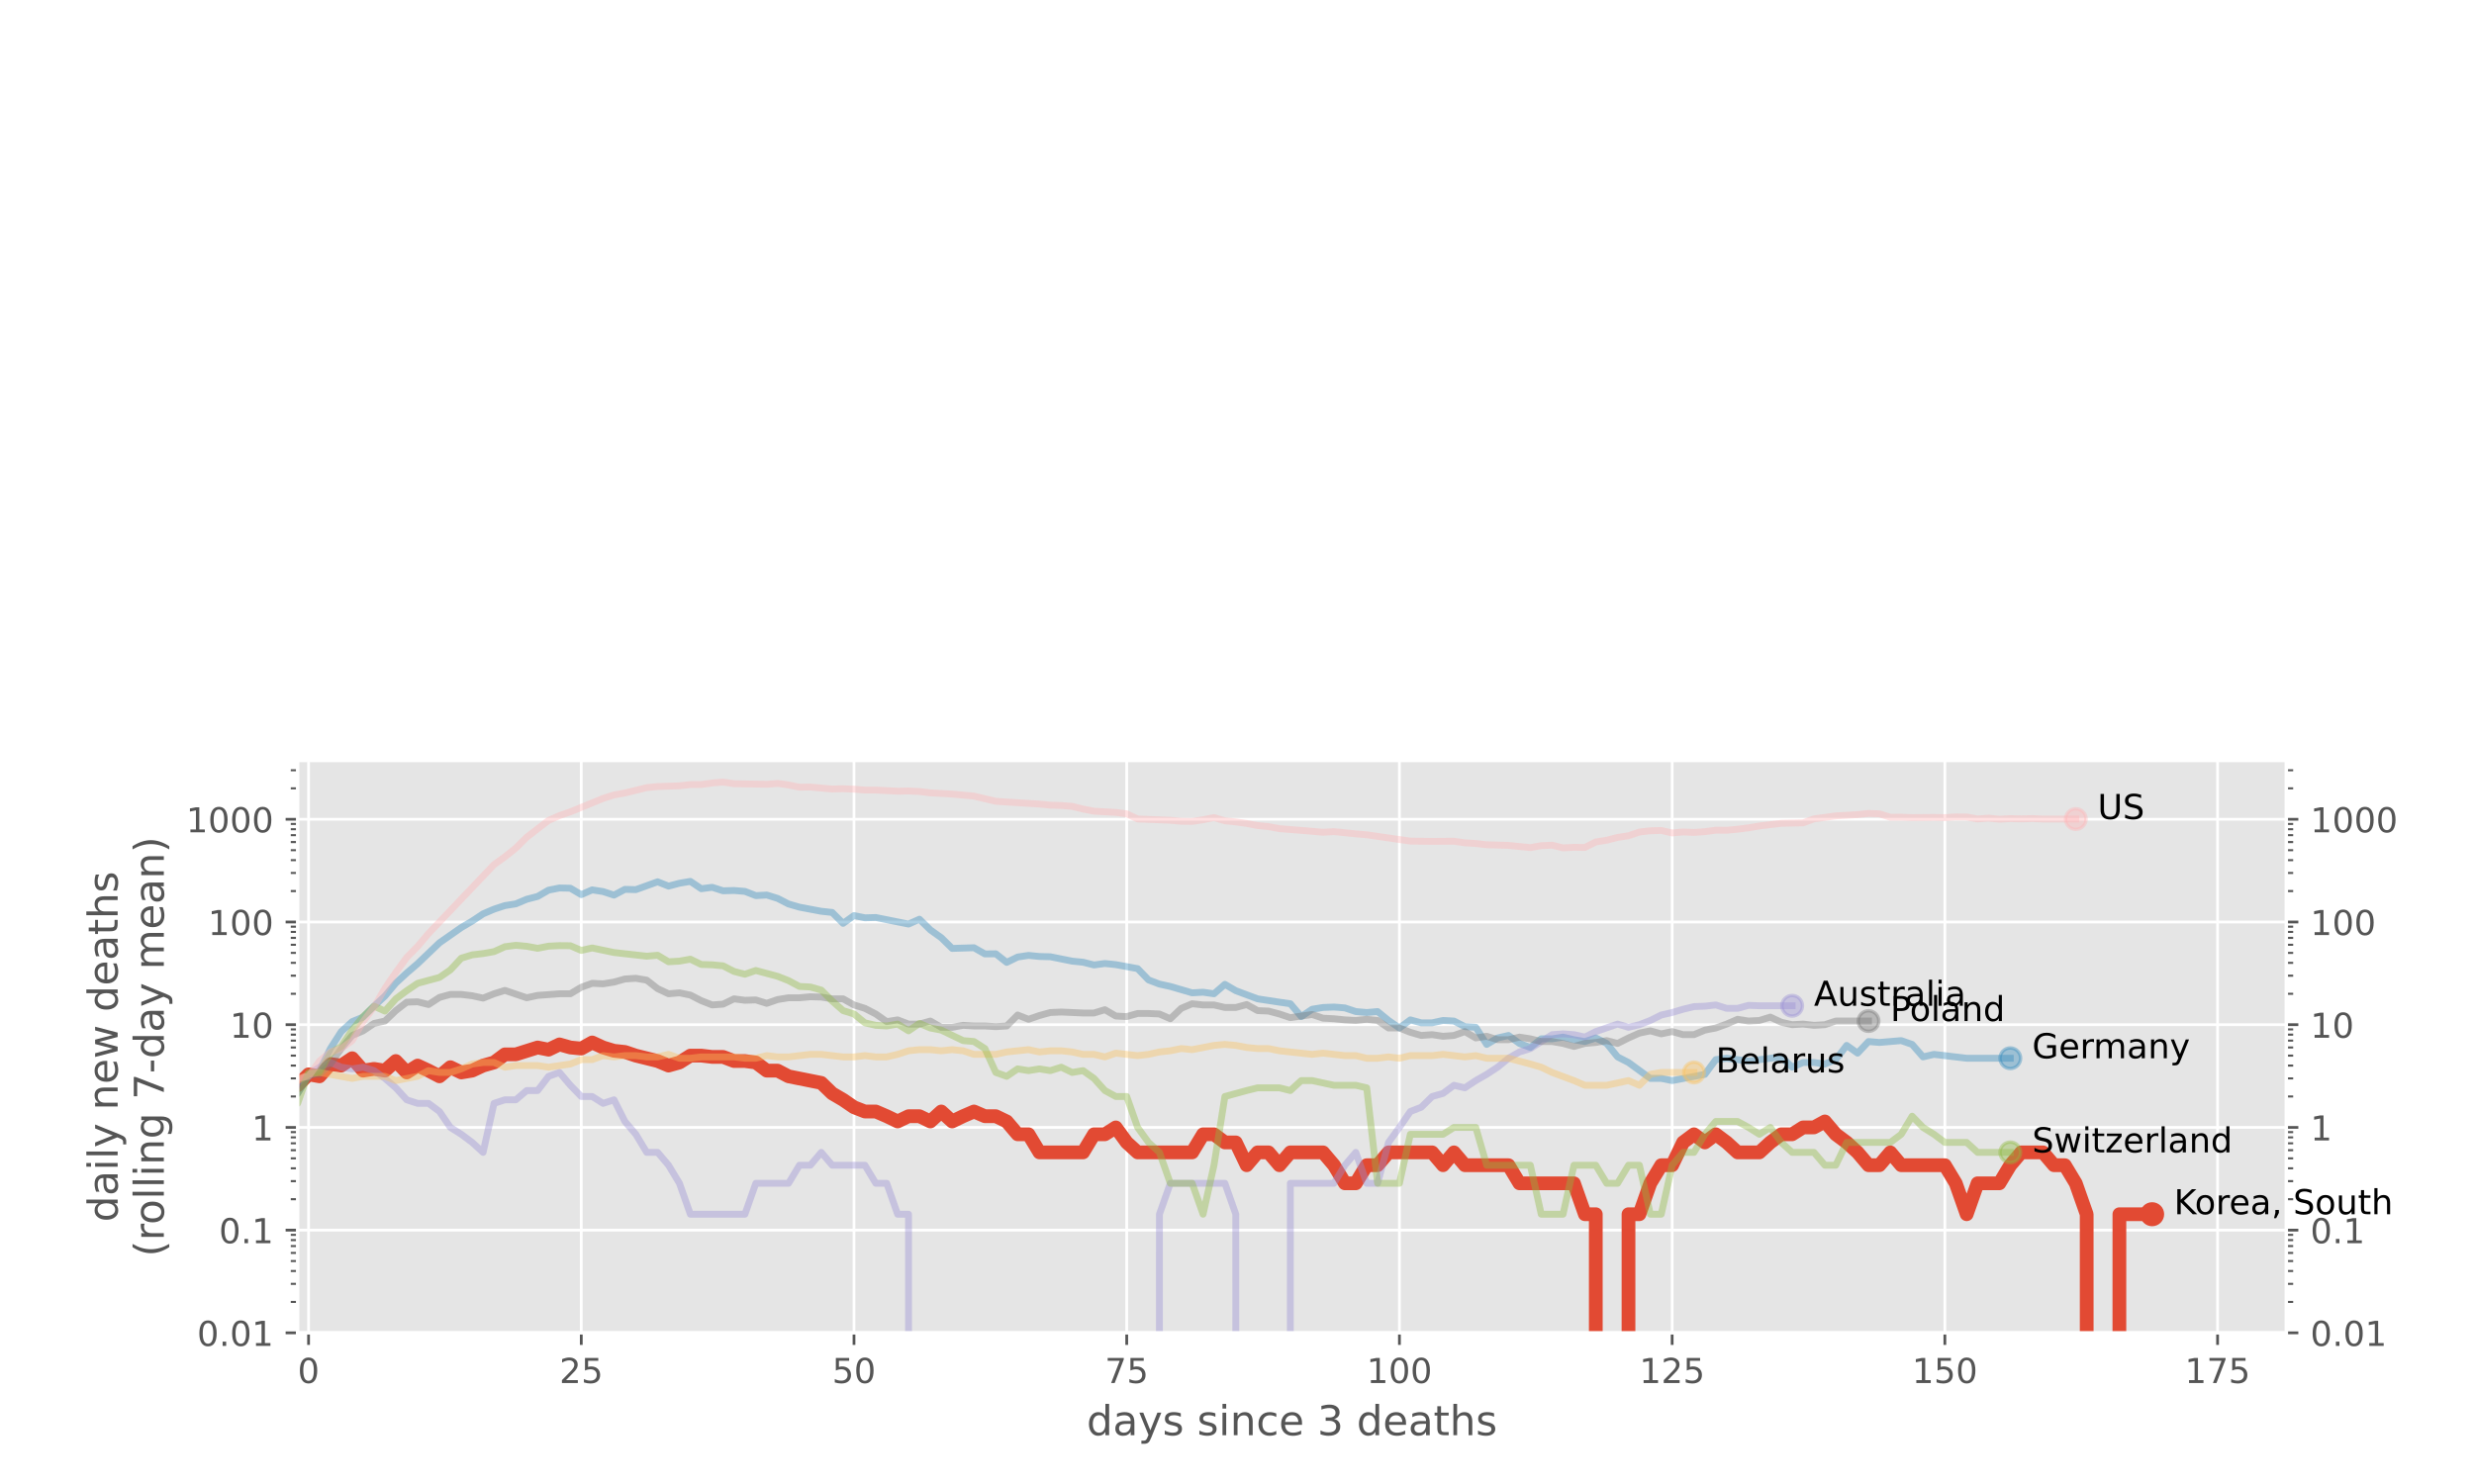 <?xml version="1.0" encoding="utf-8" standalone="no"?>
<!DOCTYPE svg PUBLIC "-//W3C//DTD SVG 1.1//EN"
  "http://www.w3.org/Graphics/SVG/1.1/DTD/svg11.dtd">
<!-- Created with matplotlib (https://matplotlib.org/) -->
<svg height="432pt" version="1.1" viewBox="0 0 720 432" width="720pt" xmlns="http://www.w3.org/2000/svg" xmlns:xlink="http://www.w3.org/1999/xlink">
 <defs>
  <style type="text/css">
*{stroke-linecap:butt;stroke-linejoin:round;}
  </style>
 </defs>
 <g id="figure_1">
  <g id="patch_1">
   <path d="M 0 432 
L 720 432 
L 720 0 
L 0 0 
z
" style="fill:#ffffff;"/>
  </g>
  <g id="axes_1">
   <g id="patch_2">
    <path d="M 86.625 388 
L 665.375 388 
L 665.375 221.379 
L 86.625 221.379 
z
" style="fill:#e5e5e5;"/>
   </g>
   <g id="matplotlib.axis_1">
    <g id="xtick_1">
     <g id="line2d_1">
      <path clip-path="url(#pc1b6dbd8f0)" d="M 89.8 388 
L 89.8 221.379 
" style="fill:none;stroke:#ffffff;stroke-linecap:square;stroke-width:0.8;"/>
     </g>
     <g id="line2d_2">
      <defs>
       <path d="M 0 0 
L 0 3.5 
" id="m6d0f19c59c" style="stroke:#555555;stroke-width:0.8;"/>
      </defs>
      <g>
       <use style="fill:#555555;stroke:#555555;stroke-width:0.8;" x="89.8" xlink:href="#m6d0f19c59c" y="388"/>
      </g>
     </g>
     <g id="text_1">
      <!-- 0 -->
      <defs>
       <path d="M 31.781 66.406 
Q 24.172 66.406 20.328 58.906 
Q 16.5 51.422 16.5 36.375 
Q 16.5 21.391 20.328 13.891 
Q 24.172 6.391 31.781 6.391 
Q 39.453 6.391 43.281 13.891 
Q 47.125 21.391 47.125 36.375 
Q 47.125 51.422 43.281 58.906 
Q 39.453 66.406 31.781 66.406 
z
M 31.781 74.219 
Q 44.047 74.219 50.516 64.516 
Q 56.984 54.828 56.984 36.375 
Q 56.984 17.969 50.516 8.266 
Q 44.047 -1.422 31.781 -1.422 
Q 19.531 -1.422 13.062 8.266 
Q 6.594 17.969 6.594 36.375 
Q 6.594 54.828 13.062 64.516 
Q 19.531 74.219 31.781 74.219 
z
" id="DejaVuSans-48"/>
      </defs>
      <g style="fill:#555555;" transform="translate(86.618 402.598)scale(0.1 -0.1)">
       <use xlink:href="#DejaVuSans-48"/>
      </g>
     </g>
    </g>
    <g id="xtick_2">
     <g id="line2d_3">
      <path clip-path="url(#pc1b6dbd8f0)" d="M 169.168 388 
L 169.168 221.379 
" style="fill:none;stroke:#ffffff;stroke-linecap:square;stroke-width:0.8;"/>
     </g>
     <g id="line2d_4">
      <g>
       <use style="fill:#555555;stroke:#555555;stroke-width:0.8;" x="169.168" xlink:href="#m6d0f19c59c" y="388"/>
      </g>
     </g>
     <g id="text_2">
      <!-- 25 -->
      <defs>
       <path d="M 19.188 8.297 
L 53.609 8.297 
L 53.609 0 
L 7.328 0 
L 7.328 8.297 
Q 12.938 14.109 22.625 23.891 
Q 32.328 33.688 34.812 36.531 
Q 39.547 41.844 41.422 45.531 
Q 43.312 49.219 43.312 52.781 
Q 43.312 58.594 39.234 62.25 
Q 35.156 65.922 28.609 65.922 
Q 23.969 65.922 18.812 64.312 
Q 13.672 62.703 7.812 59.422 
L 7.812 69.391 
Q 13.766 71.781 18.938 73 
Q 24.125 74.219 28.422 74.219 
Q 39.75 74.219 46.484 68.547 
Q 53.219 62.891 53.219 53.422 
Q 53.219 48.922 51.531 44.891 
Q 49.859 40.875 45.406 35.406 
Q 44.188 33.984 37.641 27.219 
Q 31.109 20.453 19.188 8.297 
z
" id="DejaVuSans-50"/>
       <path d="M 10.797 72.906 
L 49.516 72.906 
L 49.516 64.594 
L 19.828 64.594 
L 19.828 46.734 
Q 21.969 47.469 24.109 47.828 
Q 26.266 48.188 28.422 48.188 
Q 40.625 48.188 47.75 41.5 
Q 54.891 34.812 54.891 23.391 
Q 54.891 11.625 47.562 5.094 
Q 40.234 -1.422 26.906 -1.422 
Q 22.312 -1.422 17.547 -0.641 
Q 12.797 0.141 7.719 1.703 
L 7.719 11.625 
Q 12.109 9.234 16.797 8.062 
Q 21.484 6.891 26.703 6.891 
Q 35.156 6.891 40.078 11.328 
Q 45.016 15.766 45.016 23.391 
Q 45.016 31 40.078 35.438 
Q 35.156 39.891 26.703 39.891 
Q 22.75 39.891 18.812 39.016 
Q 14.891 38.141 10.797 36.281 
z
" id="DejaVuSans-53"/>
      </defs>
      <g style="fill:#555555;" transform="translate(162.805 402.598)scale(0.1 -0.1)">
       <use xlink:href="#DejaVuSans-50"/>
       <use x="63.623" xlink:href="#DejaVuSans-53"/>
      </g>
     </g>
    </g>
    <g id="xtick_3">
     <g id="line2d_5">
      <path clip-path="url(#pc1b6dbd8f0)" d="M 248.535 388 
L 248.535 221.379 
" style="fill:none;stroke:#ffffff;stroke-linecap:square;stroke-width:0.8;"/>
     </g>
     <g id="line2d_6">
      <g>
       <use style="fill:#555555;stroke:#555555;stroke-width:0.8;" x="248.535" xlink:href="#m6d0f19c59c" y="388"/>
      </g>
     </g>
     <g id="text_3">
      <!-- 50 -->
      <g style="fill:#555555;" transform="translate(242.173 402.598)scale(0.1 -0.1)">
       <use xlink:href="#DejaVuSans-53"/>
       <use x="63.623" xlink:href="#DejaVuSans-48"/>
      </g>
     </g>
    </g>
    <g id="xtick_4">
     <g id="line2d_7">
      <path clip-path="url(#pc1b6dbd8f0)" d="M 327.903 388 
L 327.903 221.379 
" style="fill:none;stroke:#ffffff;stroke-linecap:square;stroke-width:0.8;"/>
     </g>
     <g id="line2d_8">
      <g>
       <use style="fill:#555555;stroke:#555555;stroke-width:0.8;" x="327.903" xlink:href="#m6d0f19c59c" y="388"/>
      </g>
     </g>
     <g id="text_4">
      <!-- 75 -->
      <defs>
       <path d="M 8.203 72.906 
L 55.078 72.906 
L 55.078 68.703 
L 28.609 0 
L 18.312 0 
L 43.219 64.594 
L 8.203 64.594 
z
" id="DejaVuSans-55"/>
      </defs>
      <g style="fill:#555555;" transform="translate(321.541 402.598)scale(0.1 -0.1)">
       <use xlink:href="#DejaVuSans-55"/>
       <use x="63.623" xlink:href="#DejaVuSans-53"/>
      </g>
     </g>
    </g>
    <g id="xtick_5">
     <g id="line2d_9">
      <path clip-path="url(#pc1b6dbd8f0)" d="M 407.271 388 
L 407.271 221.379 
" style="fill:none;stroke:#ffffff;stroke-linecap:square;stroke-width:0.8;"/>
     </g>
     <g id="line2d_10">
      <g>
       <use style="fill:#555555;stroke:#555555;stroke-width:0.8;" x="407.271" xlink:href="#m6d0f19c59c" y="388"/>
      </g>
     </g>
     <g id="text_5">
      <!-- 100 -->
      <defs>
       <path d="M 12.406 8.297 
L 28.516 8.297 
L 28.516 63.922 
L 10.984 60.406 
L 10.984 69.391 
L 28.422 72.906 
L 38.281 72.906 
L 38.281 8.297 
L 54.391 8.297 
L 54.391 0 
L 12.406 0 
z
" id="DejaVuSans-49"/>
      </defs>
      <g style="fill:#555555;" transform="translate(397.727 402.598)scale(0.1 -0.1)">
       <use xlink:href="#DejaVuSans-49"/>
       <use x="63.623" xlink:href="#DejaVuSans-48"/>
       <use x="127.246" xlink:href="#DejaVuSans-48"/>
      </g>
     </g>
    </g>
    <g id="xtick_6">
     <g id="line2d_11">
      <path clip-path="url(#pc1b6dbd8f0)" d="M 486.639 388 
L 486.639 221.379 
" style="fill:none;stroke:#ffffff;stroke-linecap:square;stroke-width:0.8;"/>
     </g>
     <g id="line2d_12">
      <g>
       <use style="fill:#555555;stroke:#555555;stroke-width:0.8;" x="486.639" xlink:href="#m6d0f19c59c" y="388"/>
      </g>
     </g>
     <g id="text_6">
      <!-- 125 -->
      <g style="fill:#555555;" transform="translate(477.095 402.598)scale(0.1 -0.1)">
       <use xlink:href="#DejaVuSans-49"/>
       <use x="63.623" xlink:href="#DejaVuSans-50"/>
       <use x="127.246" xlink:href="#DejaVuSans-53"/>
      </g>
     </g>
    </g>
    <g id="xtick_7">
     <g id="line2d_13">
      <path clip-path="url(#pc1b6dbd8f0)" d="M 566.007 388 
L 566.007 221.379 
" style="fill:none;stroke:#ffffff;stroke-linecap:square;stroke-width:0.8;"/>
     </g>
     <g id="line2d_14">
      <g>
       <use style="fill:#555555;stroke:#555555;stroke-width:0.8;" x="566.007" xlink:href="#m6d0f19c59c" y="388"/>
      </g>
     </g>
     <g id="text_7">
      <!-- 150 -->
      <g style="fill:#555555;" transform="translate(556.463 402.598)scale(0.1 -0.1)">
       <use xlink:href="#DejaVuSans-49"/>
       <use x="63.623" xlink:href="#DejaVuSans-53"/>
       <use x="127.246" xlink:href="#DejaVuSans-48"/>
      </g>
     </g>
    </g>
    <g id="xtick_8">
     <g id="line2d_15">
      <path clip-path="url(#pc1b6dbd8f0)" d="M 645.374 388 
L 645.374 221.379 
" style="fill:none;stroke:#ffffff;stroke-linecap:square;stroke-width:0.8;"/>
     </g>
     <g id="line2d_16">
      <g>
       <use style="fill:#555555;stroke:#555555;stroke-width:0.8;" x="645.374" xlink:href="#m6d0f19c59c" y="388"/>
      </g>
     </g>
     <g id="text_8">
      <!-- 175 -->
      <g style="fill:#555555;" transform="translate(635.831 402.598)scale(0.1 -0.1)">
       <use xlink:href="#DejaVuSans-49"/>
       <use x="63.623" xlink:href="#DejaVuSans-55"/>
       <use x="127.246" xlink:href="#DejaVuSans-53"/>
      </g>
     </g>
    </g>
    <g id="text_9">
     <!-- days since 3 deaths -->
     <defs>
      <path d="M 45.406 46.391 
L 45.406 75.984 
L 54.391 75.984 
L 54.391 0 
L 45.406 0 
L 45.406 8.203 
Q 42.578 3.328 38.25 0.953 
Q 33.938 -1.422 27.875 -1.422 
Q 17.969 -1.422 11.734 6.484 
Q 5.516 14.406 5.516 27.297 
Q 5.516 40.188 11.734 48.094 
Q 17.969 56 27.875 56 
Q 33.938 56 38.25 53.625 
Q 42.578 51.266 45.406 46.391 
z
M 14.797 27.297 
Q 14.797 17.391 18.875 11.75 
Q 22.953 6.109 30.078 6.109 
Q 37.203 6.109 41.297 11.75 
Q 45.406 17.391 45.406 27.297 
Q 45.406 37.203 41.297 42.844 
Q 37.203 48.484 30.078 48.484 
Q 22.953 48.484 18.875 42.844 
Q 14.797 37.203 14.797 27.297 
z
" id="DejaVuSans-100"/>
      <path d="M 34.281 27.484 
Q 23.391 27.484 19.188 25 
Q 14.984 22.516 14.984 16.5 
Q 14.984 11.719 18.141 8.906 
Q 21.297 6.109 26.703 6.109 
Q 34.188 6.109 38.703 11.406 
Q 43.219 16.703 43.219 25.484 
L 43.219 27.484 
z
M 52.203 31.203 
L 52.203 0 
L 43.219 0 
L 43.219 8.297 
Q 40.141 3.328 35.547 0.953 
Q 30.953 -1.422 24.312 -1.422 
Q 15.922 -1.422 10.953 3.297 
Q 6 8.016 6 15.922 
Q 6 25.141 12.172 29.828 
Q 18.359 34.516 30.609 34.516 
L 43.219 34.516 
L 43.219 35.406 
Q 43.219 41.609 39.141 45 
Q 35.062 48.391 27.688 48.391 
Q 23 48.391 18.547 47.266 
Q 14.109 46.141 10.016 43.891 
L 10.016 52.203 
Q 14.938 54.109 19.578 55.047 
Q 24.219 56 28.609 56 
Q 40.484 56 46.344 49.844 
Q 52.203 43.703 52.203 31.203 
z
" id="DejaVuSans-97"/>
      <path d="M 32.172 -5.078 
Q 28.375 -14.844 24.75 -17.812 
Q 21.141 -20.797 15.094 -20.797 
L 7.906 -20.797 
L 7.906 -13.281 
L 13.188 -13.281 
Q 16.891 -13.281 18.938 -11.516 
Q 21 -9.766 23.484 -3.219 
L 25.094 0.875 
L 2.984 54.688 
L 12.5 54.688 
L 29.594 11.922 
L 46.688 54.688 
L 56.203 54.688 
z
" id="DejaVuSans-121"/>
      <path d="M 44.281 53.078 
L 44.281 44.578 
Q 40.484 46.531 36.375 47.5 
Q 32.281 48.484 27.875 48.484 
Q 21.188 48.484 17.844 46.438 
Q 14.5 44.391 14.5 40.281 
Q 14.5 37.156 16.891 35.375 
Q 19.281 33.594 26.516 31.984 
L 29.594 31.297 
Q 39.156 29.25 43.188 25.516 
Q 47.219 21.781 47.219 15.094 
Q 47.219 7.469 41.188 3.016 
Q 35.156 -1.422 24.609 -1.422 
Q 20.219 -1.422 15.453 -0.562 
Q 10.688 0.297 5.422 2 
L 5.422 11.281 
Q 10.406 8.688 15.234 7.391 
Q 20.062 6.109 24.812 6.109 
Q 31.156 6.109 34.562 8.281 
Q 37.984 10.453 37.984 14.406 
Q 37.984 18.062 35.516 20.016 
Q 33.062 21.969 24.703 23.781 
L 21.578 24.516 
Q 13.234 26.266 9.516 29.906 
Q 5.812 33.547 5.812 39.891 
Q 5.812 47.609 11.281 51.797 
Q 16.75 56 26.812 56 
Q 31.781 56 36.172 55.266 
Q 40.578 54.547 44.281 53.078 
z
" id="DejaVuSans-115"/>
      <path id="DejaVuSans-32"/>
      <path d="M 9.422 54.688 
L 18.406 54.688 
L 18.406 0 
L 9.422 0 
z
M 9.422 75.984 
L 18.406 75.984 
L 18.406 64.594 
L 9.422 64.594 
z
" id="DejaVuSans-105"/>
      <path d="M 54.891 33.016 
L 54.891 0 
L 45.906 0 
L 45.906 32.719 
Q 45.906 40.484 42.875 44.328 
Q 39.844 48.188 33.797 48.188 
Q 26.516 48.188 22.312 43.547 
Q 18.109 38.922 18.109 30.906 
L 18.109 0 
L 9.078 0 
L 9.078 54.688 
L 18.109 54.688 
L 18.109 46.188 
Q 21.344 51.125 25.703 53.562 
Q 30.078 56 35.797 56 
Q 45.219 56 50.047 50.172 
Q 54.891 44.344 54.891 33.016 
z
" id="DejaVuSans-110"/>
      <path d="M 48.781 52.594 
L 48.781 44.188 
Q 44.969 46.297 41.141 47.344 
Q 37.312 48.391 33.406 48.391 
Q 24.656 48.391 19.812 42.844 
Q 14.984 37.312 14.984 27.297 
Q 14.984 17.281 19.812 11.734 
Q 24.656 6.203 33.406 6.203 
Q 37.312 6.203 41.141 7.25 
Q 44.969 8.297 48.781 10.406 
L 48.781 2.094 
Q 45.016 0.344 40.984 -0.531 
Q 36.969 -1.422 32.422 -1.422 
Q 20.062 -1.422 12.781 6.344 
Q 5.516 14.109 5.516 27.297 
Q 5.516 40.672 12.859 48.328 
Q 20.219 56 33.016 56 
Q 37.156 56 41.109 55.141 
Q 45.062 54.297 48.781 52.594 
z
" id="DejaVuSans-99"/>
      <path d="M 56.203 29.594 
L 56.203 25.203 
L 14.891 25.203 
Q 15.484 15.922 20.484 11.062 
Q 25.484 6.203 34.422 6.203 
Q 39.594 6.203 44.453 7.469 
Q 49.312 8.734 54.109 11.281 
L 54.109 2.781 
Q 49.266 0.734 44.188 -0.344 
Q 39.109 -1.422 33.891 -1.422 
Q 20.797 -1.422 13.156 6.188 
Q 5.516 13.812 5.516 26.812 
Q 5.516 40.234 12.766 48.109 
Q 20.016 56 32.328 56 
Q 43.359 56 49.781 48.891 
Q 56.203 41.797 56.203 29.594 
z
M 47.219 32.234 
Q 47.125 39.594 43.094 43.984 
Q 39.062 48.391 32.422 48.391 
Q 24.906 48.391 20.391 44.141 
Q 15.875 39.891 15.188 32.172 
z
" id="DejaVuSans-101"/>
      <path d="M 40.578 39.312 
Q 47.656 37.797 51.625 33 
Q 55.609 28.219 55.609 21.188 
Q 55.609 10.406 48.188 4.484 
Q 40.766 -1.422 27.094 -1.422 
Q 22.516 -1.422 17.656 -0.516 
Q 12.797 0.391 7.625 2.203 
L 7.625 11.719 
Q 11.719 9.328 16.594 8.109 
Q 21.484 6.891 26.812 6.891 
Q 36.078 6.891 40.938 10.547 
Q 45.797 14.203 45.797 21.188 
Q 45.797 27.641 41.281 31.266 
Q 36.766 34.906 28.719 34.906 
L 20.219 34.906 
L 20.219 43.016 
L 29.109 43.016 
Q 36.375 43.016 40.234 45.922 
Q 44.094 48.828 44.094 54.297 
Q 44.094 59.906 40.109 62.906 
Q 36.141 65.922 28.719 65.922 
Q 24.656 65.922 20.016 65.031 
Q 15.375 64.156 9.812 62.312 
L 9.812 71.094 
Q 15.438 72.656 20.344 73.438 
Q 25.25 74.219 29.594 74.219 
Q 40.828 74.219 47.359 69.109 
Q 53.906 64.016 53.906 55.328 
Q 53.906 49.266 50.438 45.094 
Q 46.969 40.922 40.578 39.312 
z
" id="DejaVuSans-51"/>
      <path d="M 18.312 70.219 
L 18.312 54.688 
L 36.812 54.688 
L 36.812 47.703 
L 18.312 47.703 
L 18.312 18.016 
Q 18.312 11.328 20.141 9.422 
Q 21.969 7.516 27.594 7.516 
L 36.812 7.516 
L 36.812 0 
L 27.594 0 
Q 17.188 0 13.234 3.875 
Q 9.281 7.766 9.281 18.016 
L 9.281 47.703 
L 2.688 47.703 
L 2.688 54.688 
L 9.281 54.688 
L 9.281 70.219 
z
" id="DejaVuSans-116"/>
      <path d="M 54.891 33.016 
L 54.891 0 
L 45.906 0 
L 45.906 32.719 
Q 45.906 40.484 42.875 44.328 
Q 39.844 48.188 33.797 48.188 
Q 26.516 48.188 22.312 43.547 
Q 18.109 38.922 18.109 30.906 
L 18.109 0 
L 9.078 0 
L 9.078 75.984 
L 18.109 75.984 
L 18.109 46.188 
Q 21.344 51.125 25.703 53.562 
Q 30.078 56 35.797 56 
Q 45.219 56 50.047 50.172 
Q 54.891 44.344 54.891 33.016 
z
" id="DejaVuSans-104"/>
     </defs>
     <g style="fill:#555555;" transform="translate(316.255 417.796)scale(0.12 -0.12)">
      <use xlink:href="#DejaVuSans-100"/>
      <use x="63.477" xlink:href="#DejaVuSans-97"/>
      <use x="124.756" xlink:href="#DejaVuSans-121"/>
      <use x="183.936" xlink:href="#DejaVuSans-115"/>
      <use x="236.035" xlink:href="#DejaVuSans-32"/>
      <use x="267.822" xlink:href="#DejaVuSans-115"/>
      <use x="319.922" xlink:href="#DejaVuSans-105"/>
      <use x="347.705" xlink:href="#DejaVuSans-110"/>
      <use x="411.084" xlink:href="#DejaVuSans-99"/>
      <use x="466.064" xlink:href="#DejaVuSans-101"/>
      <use x="527.588" xlink:href="#DejaVuSans-32"/>
      <use x="559.375" xlink:href="#DejaVuSans-51"/>
      <use x="622.998" xlink:href="#DejaVuSans-32"/>
      <use x="654.785" xlink:href="#DejaVuSans-100"/>
      <use x="718.262" xlink:href="#DejaVuSans-101"/>
      <use x="779.785" xlink:href="#DejaVuSans-97"/>
      <use x="841.064" xlink:href="#DejaVuSans-116"/>
      <use x="880.273" xlink:href="#DejaVuSans-104"/>
      <use x="943.652" xlink:href="#DejaVuSans-115"/>
     </g>
    </g>
   </g>
   <g id="matplotlib.axis_2">
    <g id="ytick_1">
     <g id="line2d_17">
      <path clip-path="url(#pc1b6dbd8f0)" d="M 86.625 388 
L 665.375 388 
" style="fill:none;stroke:#ffffff;stroke-linecap:square;stroke-width:0.8;"/>
     </g>
     <g id="line2d_18">
      <defs>
       <path d="M 0 0 
L -3.5 0 
" id="m7cb11c5809" style="stroke:#555555;stroke-width:0.8;"/>
      </defs>
      <g>
       <use style="fill:#555555;stroke:#555555;stroke-width:0.8;" x="86.625" xlink:href="#m7cb11c5809" y="388"/>
      </g>
     </g>
     <g id="line2d_19">
      <defs>
       <path d="M 0 0 
L 3.5 0 
" id="mee51b409de" style="stroke:#555555;stroke-width:0.8;"/>
      </defs>
      <g>
       <use style="fill:#555555;stroke:#555555;stroke-width:0.8;" x="665.375" xlink:href="#mee51b409de" y="388"/>
      </g>
     </g>
     <g id="text_10">
      <!-- 0.01 -->
      <defs>
       <path d="M 10.688 12.406 
L 21 12.406 
L 21 0 
L 10.688 0 
z
" id="DejaVuSans-46"/>
      </defs>
      <g style="fill:#555555;" transform="translate(57.359 391.799)scale(0.1 -0.1)">
       <use xlink:href="#DejaVuSans-48"/>
       <use x="63.623" xlink:href="#DejaVuSans-46"/>
       <use x="95.41" xlink:href="#DejaVuSans-48"/>
       <use x="159.033" xlink:href="#DejaVuSans-49"/>
      </g>
     </g>
     <g id="text_11">
      <!-- 0.01 -->
      <g style="fill:#555555;" transform="translate(672.375 391.799)scale(0.1 -0.1)">
       <use xlink:href="#DejaVuSans-48"/>
       <use x="63.623" xlink:href="#DejaVuSans-46"/>
       <use x="95.41" xlink:href="#DejaVuSans-48"/>
       <use x="159.033" xlink:href="#DejaVuSans-49"/>
      </g>
     </g>
    </g>
    <g id="ytick_2">
     <g id="line2d_20">
      <path clip-path="url(#pc1b6dbd8f0)" d="M 86.625 358.098 
L 665.375 358.098 
" style="fill:none;stroke:#ffffff;stroke-linecap:square;stroke-width:0.8;"/>
     </g>
     <g id="line2d_21">
      <g>
       <use style="fill:#555555;stroke:#555555;stroke-width:0.8;" x="86.625" xlink:href="#m7cb11c5809" y="358.098"/>
      </g>
     </g>
     <g id="line2d_22">
      <g>
       <use style="fill:#555555;stroke:#555555;stroke-width:0.8;" x="665.375" xlink:href="#mee51b409de" y="358.098"/>
      </g>
     </g>
     <g id="text_12">
      <!-- 0.1 -->
      <g style="fill:#555555;" transform="translate(63.722 361.898)scale(0.1 -0.1)">
       <use xlink:href="#DejaVuSans-48"/>
       <use x="63.623" xlink:href="#DejaVuSans-46"/>
       <use x="95.41" xlink:href="#DejaVuSans-49"/>
      </g>
     </g>
     <g id="text_13">
      <!-- 0.1 -->
      <g style="fill:#555555;" transform="translate(672.375 361.898)scale(0.1 -0.1)">
       <use xlink:href="#DejaVuSans-48"/>
       <use x="63.623" xlink:href="#DejaVuSans-46"/>
       <use x="95.41" xlink:href="#DejaVuSans-49"/>
      </g>
     </g>
    </g>
    <g id="ytick_3">
     <g id="line2d_23">
      <path clip-path="url(#pc1b6dbd8f0)" d="M 86.625 328.197 
L 665.375 328.197 
" style="fill:none;stroke:#ffffff;stroke-linecap:square;stroke-width:0.8;"/>
     </g>
     <g id="line2d_24">
      <g>
       <use style="fill:#555555;stroke:#555555;stroke-width:0.8;" x="86.625" xlink:href="#m7cb11c5809" y="328.197"/>
      </g>
     </g>
     <g id="line2d_25">
      <g>
       <use style="fill:#555555;stroke:#555555;stroke-width:0.8;" x="665.375" xlink:href="#mee51b409de" y="328.197"/>
      </g>
     </g>
     <g id="text_14">
      <!-- 1 -->
      <g style="fill:#555555;" transform="translate(73.263 331.996)scale(0.1 -0.1)">
       <use xlink:href="#DejaVuSans-49"/>
      </g>
     </g>
     <g id="text_15">
      <!-- 1 -->
      <g style="fill:#555555;" transform="translate(672.375 331.996)scale(0.1 -0.1)">
       <use xlink:href="#DejaVuSans-49"/>
      </g>
     </g>
    </g>
    <g id="ytick_4">
     <g id="line2d_26">
      <path clip-path="url(#pc1b6dbd8f0)" d="M 86.625 298.295 
L 665.375 298.295 
" style="fill:none;stroke:#ffffff;stroke-linecap:square;stroke-width:0.8;"/>
     </g>
     <g id="line2d_27">
      <g>
       <use style="fill:#555555;stroke:#555555;stroke-width:0.8;" x="86.625" xlink:href="#m7cb11c5809" y="298.295"/>
      </g>
     </g>
     <g id="line2d_28">
      <g>
       <use style="fill:#555555;stroke:#555555;stroke-width:0.8;" x="665.375" xlink:href="#mee51b409de" y="298.295"/>
      </g>
     </g>
     <g id="text_16">
      <!-- 10 -->
      <g style="fill:#555555;" transform="translate(66.9 302.094)scale(0.1 -0.1)">
       <use xlink:href="#DejaVuSans-49"/>
       <use x="63.623" xlink:href="#DejaVuSans-48"/>
      </g>
     </g>
     <g id="text_17">
      <!-- 10 -->
      <g style="fill:#555555;" transform="translate(672.375 302.094)scale(0.1 -0.1)">
       <use xlink:href="#DejaVuSans-49"/>
       <use x="63.623" xlink:href="#DejaVuSans-48"/>
      </g>
     </g>
    </g>
    <g id="ytick_5">
     <g id="line2d_29">
      <path clip-path="url(#pc1b6dbd8f0)" d="M 86.625 268.393 
L 665.375 268.393 
" style="fill:none;stroke:#ffffff;stroke-linecap:square;stroke-width:0.8;"/>
     </g>
     <g id="line2d_30">
      <g>
       <use style="fill:#555555;stroke:#555555;stroke-width:0.8;" x="86.625" xlink:href="#m7cb11c5809" y="268.393"/>
      </g>
     </g>
     <g id="line2d_31">
      <g>
       <use style="fill:#555555;stroke:#555555;stroke-width:0.8;" x="665.375" xlink:href="#mee51b409de" y="268.393"/>
      </g>
     </g>
     <g id="text_18">
      <!-- 100 -->
      <g style="fill:#555555;" transform="translate(60.538 272.192)scale(0.1 -0.1)">
       <use xlink:href="#DejaVuSans-49"/>
       <use x="63.623" xlink:href="#DejaVuSans-48"/>
       <use x="127.246" xlink:href="#DejaVuSans-48"/>
      </g>
     </g>
     <g id="text_19">
      <!-- 100 -->
      <g style="fill:#555555;" transform="translate(672.375 272.192)scale(0.1 -0.1)">
       <use xlink:href="#DejaVuSans-49"/>
       <use x="63.623" xlink:href="#DejaVuSans-48"/>
       <use x="127.246" xlink:href="#DejaVuSans-48"/>
      </g>
     </g>
    </g>
    <g id="ytick_6">
     <g id="line2d_32">
      <path clip-path="url(#pc1b6dbd8f0)" d="M 86.625 238.492 
L 665.375 238.492 
" style="fill:none;stroke:#ffffff;stroke-linecap:square;stroke-width:0.8;"/>
     </g>
     <g id="line2d_33">
      <g>
       <use style="fill:#555555;stroke:#555555;stroke-width:0.8;" x="86.625" xlink:href="#m7cb11c5809" y="238.492"/>
      </g>
     </g>
     <g id="line2d_34">
      <g>
       <use style="fill:#555555;stroke:#555555;stroke-width:0.8;" x="665.375" xlink:href="#mee51b409de" y="238.492"/>
      </g>
     </g>
     <g id="text_20">
      <!-- 1000 -->
      <g style="fill:#555555;" transform="translate(54.175 242.291)scale(0.1 -0.1)">
       <use xlink:href="#DejaVuSans-49"/>
       <use x="63.623" xlink:href="#DejaVuSans-48"/>
       <use x="127.246" xlink:href="#DejaVuSans-48"/>
       <use x="190.869" xlink:href="#DejaVuSans-48"/>
      </g>
     </g>
     <g id="text_21">
      <!-- 1000 -->
      <g style="fill:#555555;" transform="translate(672.375 242.291)scale(0.1 -0.1)">
       <use xlink:href="#DejaVuSans-49"/>
       <use x="63.623" xlink:href="#DejaVuSans-48"/>
       <use x="127.246" xlink:href="#DejaVuSans-48"/>
       <use x="190.869" xlink:href="#DejaVuSans-48"/>
      </g>
     </g>
    </g>
    <g id="ytick_7">
     <g id="line2d_35">
      <defs>
       <path d="M 0 0 
L -2 0 
" id="mc2e6fb3a25" style="stroke:#555555;stroke-width:0.6;"/>
      </defs>
      <g>
       <use style="fill:#555555;stroke:#555555;stroke-width:0.6;" x="86.625" xlink:href="#mc2e6fb3a25" y="378.999"/>
      </g>
     </g>
     <g id="line2d_36">
      <defs>
       <path d="M 0 0 
L 2 0 
" id="mefea691f0f" style="stroke:#555555;stroke-width:0.6;"/>
      </defs>
      <g>
       <use style="fill:#555555;stroke:#555555;stroke-width:0.6;" x="665.375" xlink:href="#mefea691f0f" y="378.999"/>
      </g>
     </g>
    </g>
    <g id="ytick_8">
     <g id="line2d_37">
      <g>
       <use style="fill:#555555;stroke:#555555;stroke-width:0.6;" x="86.625" xlink:href="#mc2e6fb3a25" y="373.733"/>
      </g>
     </g>
     <g id="line2d_38">
      <g>
       <use style="fill:#555555;stroke:#555555;stroke-width:0.6;" x="665.375" xlink:href="#mefea691f0f" y="373.733"/>
      </g>
     </g>
    </g>
    <g id="ytick_9">
     <g id="line2d_39">
      <g>
       <use style="fill:#555555;stroke:#555555;stroke-width:0.6;" x="86.625" xlink:href="#mc2e6fb3a25" y="369.997"/>
      </g>
     </g>
     <g id="line2d_40">
      <g>
       <use style="fill:#555555;stroke:#555555;stroke-width:0.6;" x="665.375" xlink:href="#mefea691f0f" y="369.997"/>
      </g>
     </g>
    </g>
    <g id="ytick_10">
     <g id="line2d_41">
      <g>
       <use style="fill:#555555;stroke:#555555;stroke-width:0.6;" x="86.625" xlink:href="#mc2e6fb3a25" y="367.1"/>
      </g>
     </g>
     <g id="line2d_42">
      <g>
       <use style="fill:#555555;stroke:#555555;stroke-width:0.6;" x="665.375" xlink:href="#mefea691f0f" y="367.1"/>
      </g>
     </g>
    </g>
    <g id="ytick_11">
     <g id="line2d_43">
      <g>
       <use style="fill:#555555;stroke:#555555;stroke-width:0.6;" x="86.625" xlink:href="#mc2e6fb3a25" y="364.732"/>
      </g>
     </g>
     <g id="line2d_44">
      <g>
       <use style="fill:#555555;stroke:#555555;stroke-width:0.6;" x="665.375" xlink:href="#mefea691f0f" y="364.732"/>
      </g>
     </g>
    </g>
    <g id="ytick_12">
     <g id="line2d_45">
      <g>
       <use style="fill:#555555;stroke:#555555;stroke-width:0.6;" x="86.625" xlink:href="#mc2e6fb3a25" y="362.73"/>
      </g>
     </g>
     <g id="line2d_46">
      <g>
       <use style="fill:#555555;stroke:#555555;stroke-width:0.6;" x="665.375" xlink:href="#mefea691f0f" y="362.73"/>
      </g>
     </g>
    </g>
    <g id="ytick_13">
     <g id="line2d_47">
      <g>
       <use style="fill:#555555;stroke:#555555;stroke-width:0.6;" x="86.625" xlink:href="#mc2e6fb3a25" y="360.996"/>
      </g>
     </g>
     <g id="line2d_48">
      <g>
       <use style="fill:#555555;stroke:#555555;stroke-width:0.6;" x="665.375" xlink:href="#mefea691f0f" y="360.996"/>
      </g>
     </g>
    </g>
    <g id="ytick_14">
     <g id="line2d_49">
      <g>
       <use style="fill:#555555;stroke:#555555;stroke-width:0.6;" x="86.625" xlink:href="#mc2e6fb3a25" y="359.467"/>
      </g>
     </g>
     <g id="line2d_50">
      <g>
       <use style="fill:#555555;stroke:#555555;stroke-width:0.6;" x="665.375" xlink:href="#mefea691f0f" y="359.467"/>
      </g>
     </g>
    </g>
    <g id="ytick_15">
     <g id="line2d_51">
      <g>
       <use style="fill:#555555;stroke:#555555;stroke-width:0.6;" x="86.625" xlink:href="#mc2e6fb3a25" y="349.097"/>
      </g>
     </g>
     <g id="line2d_52">
      <g>
       <use style="fill:#555555;stroke:#555555;stroke-width:0.6;" x="665.375" xlink:href="#mefea691f0f" y="349.097"/>
      </g>
     </g>
    </g>
    <g id="ytick_16">
     <g id="line2d_53">
      <g>
       <use style="fill:#555555;stroke:#555555;stroke-width:0.6;" x="86.625" xlink:href="#mc2e6fb3a25" y="343.832"/>
      </g>
     </g>
     <g id="line2d_54">
      <g>
       <use style="fill:#555555;stroke:#555555;stroke-width:0.6;" x="665.375" xlink:href="#mefea691f0f" y="343.832"/>
      </g>
     </g>
    </g>
    <g id="ytick_17">
     <g id="line2d_55">
      <g>
       <use style="fill:#555555;stroke:#555555;stroke-width:0.6;" x="86.625" xlink:href="#mc2e6fb3a25" y="340.096"/>
      </g>
     </g>
     <g id="line2d_56">
      <g>
       <use style="fill:#555555;stroke:#555555;stroke-width:0.6;" x="665.375" xlink:href="#mefea691f0f" y="340.096"/>
      </g>
     </g>
    </g>
    <g id="ytick_18">
     <g id="line2d_57">
      <g>
       <use style="fill:#555555;stroke:#555555;stroke-width:0.6;" x="86.625" xlink:href="#mc2e6fb3a25" y="337.198"/>
      </g>
     </g>
     <g id="line2d_58">
      <g>
       <use style="fill:#555555;stroke:#555555;stroke-width:0.6;" x="665.375" xlink:href="#mefea691f0f" y="337.198"/>
      </g>
     </g>
    </g>
    <g id="ytick_19">
     <g id="line2d_59">
      <g>
       <use style="fill:#555555;stroke:#555555;stroke-width:0.6;" x="86.625" xlink:href="#mc2e6fb3a25" y="334.83"/>
      </g>
     </g>
     <g id="line2d_60">
      <g>
       <use style="fill:#555555;stroke:#555555;stroke-width:0.6;" x="665.375" xlink:href="#mefea691f0f" y="334.83"/>
      </g>
     </g>
    </g>
    <g id="ytick_20">
     <g id="line2d_61">
      <g>
       <use style="fill:#555555;stroke:#555555;stroke-width:0.6;" x="86.625" xlink:href="#mc2e6fb3a25" y="332.828"/>
      </g>
     </g>
     <g id="line2d_62">
      <g>
       <use style="fill:#555555;stroke:#555555;stroke-width:0.6;" x="665.375" xlink:href="#mefea691f0f" y="332.828"/>
      </g>
     </g>
    </g>
    <g id="ytick_21">
     <g id="line2d_63">
      <g>
       <use style="fill:#555555;stroke:#555555;stroke-width:0.6;" x="86.625" xlink:href="#mc2e6fb3a25" y="331.094"/>
      </g>
     </g>
     <g id="line2d_64">
      <g>
       <use style="fill:#555555;stroke:#555555;stroke-width:0.6;" x="665.375" xlink:href="#mefea691f0f" y="331.094"/>
      </g>
     </g>
    </g>
    <g id="ytick_22">
     <g id="line2d_65">
      <g>
       <use style="fill:#555555;stroke:#555555;stroke-width:0.6;" x="86.625" xlink:href="#mc2e6fb3a25" y="329.565"/>
      </g>
     </g>
     <g id="line2d_66">
      <g>
       <use style="fill:#555555;stroke:#555555;stroke-width:0.6;" x="665.375" xlink:href="#mefea691f0f" y="329.565"/>
      </g>
     </g>
    </g>
    <g id="ytick_23">
     <g id="line2d_67">
      <g>
       <use style="fill:#555555;stroke:#555555;stroke-width:0.6;" x="86.625" xlink:href="#mc2e6fb3a25" y="319.195"/>
      </g>
     </g>
     <g id="line2d_68">
      <g>
       <use style="fill:#555555;stroke:#555555;stroke-width:0.6;" x="665.375" xlink:href="#mefea691f0f" y="319.195"/>
      </g>
     </g>
    </g>
    <g id="ytick_24">
     <g id="line2d_69">
      <g>
       <use style="fill:#555555;stroke:#555555;stroke-width:0.6;" x="86.625" xlink:href="#mc2e6fb3a25" y="313.93"/>
      </g>
     </g>
     <g id="line2d_70">
      <g>
       <use style="fill:#555555;stroke:#555555;stroke-width:0.6;" x="665.375" xlink:href="#mefea691f0f" y="313.93"/>
      </g>
     </g>
    </g>
    <g id="ytick_25">
     <g id="line2d_71">
      <g>
       <use style="fill:#555555;stroke:#555555;stroke-width:0.6;" x="86.625" xlink:href="#mc2e6fb3a25" y="310.194"/>
      </g>
     </g>
     <g id="line2d_72">
      <g>
       <use style="fill:#555555;stroke:#555555;stroke-width:0.6;" x="665.375" xlink:href="#mefea691f0f" y="310.194"/>
      </g>
     </g>
    </g>
    <g id="ytick_26">
     <g id="line2d_73">
      <g>
       <use style="fill:#555555;stroke:#555555;stroke-width:0.6;" x="86.625" xlink:href="#mc2e6fb3a25" y="307.296"/>
      </g>
     </g>
     <g id="line2d_74">
      <g>
       <use style="fill:#555555;stroke:#555555;stroke-width:0.6;" x="665.375" xlink:href="#mefea691f0f" y="307.296"/>
      </g>
     </g>
    </g>
    <g id="ytick_27">
     <g id="line2d_75">
      <g>
       <use style="fill:#555555;stroke:#555555;stroke-width:0.6;" x="86.625" xlink:href="#mc2e6fb3a25" y="304.929"/>
      </g>
     </g>
     <g id="line2d_76">
      <g>
       <use style="fill:#555555;stroke:#555555;stroke-width:0.6;" x="665.375" xlink:href="#mefea691f0f" y="304.929"/>
      </g>
     </g>
    </g>
    <g id="ytick_28">
     <g id="line2d_77">
      <g>
       <use style="fill:#555555;stroke:#555555;stroke-width:0.6;" x="86.625" xlink:href="#mc2e6fb3a25" y="302.927"/>
      </g>
     </g>
     <g id="line2d_78">
      <g>
       <use style="fill:#555555;stroke:#555555;stroke-width:0.6;" x="665.375" xlink:href="#mefea691f0f" y="302.927"/>
      </g>
     </g>
    </g>
    <g id="ytick_29">
     <g id="line2d_79">
      <g>
       <use style="fill:#555555;stroke:#555555;stroke-width:0.6;" x="86.625" xlink:href="#mc2e6fb3a25" y="301.193"/>
      </g>
     </g>
     <g id="line2d_80">
      <g>
       <use style="fill:#555555;stroke:#555555;stroke-width:0.6;" x="665.375" xlink:href="#mefea691f0f" y="301.193"/>
      </g>
     </g>
    </g>
    <g id="ytick_30">
     <g id="line2d_81">
      <g>
       <use style="fill:#555555;stroke:#555555;stroke-width:0.6;" x="86.625" xlink:href="#mc2e6fb3a25" y="299.663"/>
      </g>
     </g>
     <g id="line2d_82">
      <g>
       <use style="fill:#555555;stroke:#555555;stroke-width:0.6;" x="665.375" xlink:href="#mefea691f0f" y="299.663"/>
      </g>
     </g>
    </g>
    <g id="ytick_31">
     <g id="line2d_83">
      <g>
       <use style="fill:#555555;stroke:#555555;stroke-width:0.6;" x="86.625" xlink:href="#mc2e6fb3a25" y="289.294"/>
      </g>
     </g>
     <g id="line2d_84">
      <g>
       <use style="fill:#555555;stroke:#555555;stroke-width:0.6;" x="665.375" xlink:href="#mefea691f0f" y="289.294"/>
      </g>
     </g>
    </g>
    <g id="ytick_32">
     <g id="line2d_85">
      <g>
       <use style="fill:#555555;stroke:#555555;stroke-width:0.6;" x="86.625" xlink:href="#mc2e6fb3a25" y="284.028"/>
      </g>
     </g>
     <g id="line2d_86">
      <g>
       <use style="fill:#555555;stroke:#555555;stroke-width:0.6;" x="665.375" xlink:href="#mefea691f0f" y="284.028"/>
      </g>
     </g>
    </g>
    <g id="ytick_33">
     <g id="line2d_87">
      <g>
       <use style="fill:#555555;stroke:#555555;stroke-width:0.6;" x="86.625" xlink:href="#mc2e6fb3a25" y="280.292"/>
      </g>
     </g>
     <g id="line2d_88">
      <g>
       <use style="fill:#555555;stroke:#555555;stroke-width:0.6;" x="665.375" xlink:href="#mefea691f0f" y="280.292"/>
      </g>
     </g>
    </g>
    <g id="ytick_34">
     <g id="line2d_89">
      <g>
       <use style="fill:#555555;stroke:#555555;stroke-width:0.6;" x="86.625" xlink:href="#mc2e6fb3a25" y="277.395"/>
      </g>
     </g>
     <g id="line2d_90">
      <g>
       <use style="fill:#555555;stroke:#555555;stroke-width:0.6;" x="665.375" xlink:href="#mefea691f0f" y="277.395"/>
      </g>
     </g>
    </g>
    <g id="ytick_35">
     <g id="line2d_91">
      <g>
       <use style="fill:#555555;stroke:#555555;stroke-width:0.6;" x="86.625" xlink:href="#mc2e6fb3a25" y="275.027"/>
      </g>
     </g>
     <g id="line2d_92">
      <g>
       <use style="fill:#555555;stroke:#555555;stroke-width:0.6;" x="665.375" xlink:href="#mefea691f0f" y="275.027"/>
      </g>
     </g>
    </g>
    <g id="ytick_36">
     <g id="line2d_93">
      <g>
       <use style="fill:#555555;stroke:#555555;stroke-width:0.6;" x="86.625" xlink:href="#mc2e6fb3a25" y="273.025"/>
      </g>
     </g>
     <g id="line2d_94">
      <g>
       <use style="fill:#555555;stroke:#555555;stroke-width:0.6;" x="665.375" xlink:href="#mefea691f0f" y="273.025"/>
      </g>
     </g>
    </g>
    <g id="ytick_37">
     <g id="line2d_95">
      <g>
       <use style="fill:#555555;stroke:#555555;stroke-width:0.6;" x="86.625" xlink:href="#mc2e6fb3a25" y="271.291"/>
      </g>
     </g>
     <g id="line2d_96">
      <g>
       <use style="fill:#555555;stroke:#555555;stroke-width:0.6;" x="665.375" xlink:href="#mefea691f0f" y="271.291"/>
      </g>
     </g>
    </g>
    <g id="ytick_38">
     <g id="line2d_97">
      <g>
       <use style="fill:#555555;stroke:#555555;stroke-width:0.6;" x="86.625" xlink:href="#mc2e6fb3a25" y="269.761"/>
      </g>
     </g>
     <g id="line2d_98">
      <g>
       <use style="fill:#555555;stroke:#555555;stroke-width:0.6;" x="665.375" xlink:href="#mefea691f0f" y="269.761"/>
      </g>
     </g>
    </g>
    <g id="ytick_39">
     <g id="line2d_99">
      <g>
       <use style="fill:#555555;stroke:#555555;stroke-width:0.6;" x="86.625" xlink:href="#mc2e6fb3a25" y="259.392"/>
      </g>
     </g>
     <g id="line2d_100">
      <g>
       <use style="fill:#555555;stroke:#555555;stroke-width:0.6;" x="665.375" xlink:href="#mefea691f0f" y="259.392"/>
      </g>
     </g>
    </g>
    <g id="ytick_40">
     <g id="line2d_101">
      <g>
       <use style="fill:#555555;stroke:#555555;stroke-width:0.6;" x="86.625" xlink:href="#mc2e6fb3a25" y="254.127"/>
      </g>
     </g>
     <g id="line2d_102">
      <g>
       <use style="fill:#555555;stroke:#555555;stroke-width:0.6;" x="665.375" xlink:href="#mefea691f0f" y="254.127"/>
      </g>
     </g>
    </g>
    <g id="ytick_41">
     <g id="line2d_103">
      <g>
       <use style="fill:#555555;stroke:#555555;stroke-width:0.6;" x="86.625" xlink:href="#mc2e6fb3a25" y="250.391"/>
      </g>
     </g>
     <g id="line2d_104">
      <g>
       <use style="fill:#555555;stroke:#555555;stroke-width:0.6;" x="665.375" xlink:href="#mefea691f0f" y="250.391"/>
      </g>
     </g>
    </g>
    <g id="ytick_42">
     <g id="line2d_105">
      <g>
       <use style="fill:#555555;stroke:#555555;stroke-width:0.6;" x="86.625" xlink:href="#mc2e6fb3a25" y="247.493"/>
      </g>
     </g>
     <g id="line2d_106">
      <g>
       <use style="fill:#555555;stroke:#555555;stroke-width:0.6;" x="665.375" xlink:href="#mefea691f0f" y="247.493"/>
      </g>
     </g>
    </g>
    <g id="ytick_43">
     <g id="line2d_107">
      <g>
       <use style="fill:#555555;stroke:#555555;stroke-width:0.6;" x="86.625" xlink:href="#mc2e6fb3a25" y="245.125"/>
      </g>
     </g>
     <g id="line2d_108">
      <g>
       <use style="fill:#555555;stroke:#555555;stroke-width:0.6;" x="665.375" xlink:href="#mefea691f0f" y="245.125"/>
      </g>
     </g>
    </g>
    <g id="ytick_44">
     <g id="line2d_109">
      <g>
       <use style="fill:#555555;stroke:#555555;stroke-width:0.6;" x="86.625" xlink:href="#mc2e6fb3a25" y="243.123"/>
      </g>
     </g>
     <g id="line2d_110">
      <g>
       <use style="fill:#555555;stroke:#555555;stroke-width:0.6;" x="665.375" xlink:href="#mefea691f0f" y="243.123"/>
      </g>
     </g>
    </g>
    <g id="ytick_45">
     <g id="line2d_111">
      <g>
       <use style="fill:#555555;stroke:#555555;stroke-width:0.6;" x="86.625" xlink:href="#mc2e6fb3a25" y="241.389"/>
      </g>
     </g>
     <g id="line2d_112">
      <g>
       <use style="fill:#555555;stroke:#555555;stroke-width:0.6;" x="665.375" xlink:href="#mefea691f0f" y="241.389"/>
      </g>
     </g>
    </g>
    <g id="ytick_46">
     <g id="line2d_113">
      <g>
       <use style="fill:#555555;stroke:#555555;stroke-width:0.6;" x="86.625" xlink:href="#mc2e6fb3a25" y="239.86"/>
      </g>
     </g>
     <g id="line2d_114">
      <g>
       <use style="fill:#555555;stroke:#555555;stroke-width:0.6;" x="665.375" xlink:href="#mefea691f0f" y="239.86"/>
      </g>
     </g>
    </g>
    <g id="ytick_47">
     <g id="line2d_115">
      <g>
       <use style="fill:#555555;stroke:#555555;stroke-width:0.6;" x="86.625" xlink:href="#mc2e6fb3a25" y="229.49"/>
      </g>
     </g>
     <g id="line2d_116">
      <g>
       <use style="fill:#555555;stroke:#555555;stroke-width:0.6;" x="665.375" xlink:href="#mefea691f0f" y="229.49"/>
      </g>
     </g>
    </g>
    <g id="ytick_48">
     <g id="line2d_117">
      <g>
       <use style="fill:#555555;stroke:#555555;stroke-width:0.6;" x="86.625" xlink:href="#mc2e6fb3a25" y="224.225"/>
      </g>
     </g>
     <g id="line2d_118">
      <g>
       <use style="fill:#555555;stroke:#555555;stroke-width:0.6;" x="665.375" xlink:href="#mefea691f0f" y="224.225"/>
      </g>
     </g>
    </g>
    <g id="text_22">
     <!-- daily new deaths -->
     <defs>
      <path d="M 9.422 75.984 
L 18.406 75.984 
L 18.406 0 
L 9.422 0 
z
" id="DejaVuSans-108"/>
      <path d="M 4.203 54.688 
L 13.188 54.688 
L 24.422 12.016 
L 35.594 54.688 
L 46.188 54.688 
L 57.422 12.016 
L 68.609 54.688 
L 77.594 54.688 
L 63.281 0 
L 52.688 0 
L 40.922 44.828 
L 29.109 0 
L 18.5 0 
z
" id="DejaVuSans-119"/>
     </defs>
     <g style="fill:#555555;" transform="translate(34.242 355.734)rotate(-90)scale(0.12 -0.12)">
      <use xlink:href="#DejaVuSans-100"/>
      <use x="63.477" xlink:href="#DejaVuSans-97"/>
      <use x="124.756" xlink:href="#DejaVuSans-105"/>
      <use x="152.539" xlink:href="#DejaVuSans-108"/>
      <use x="180.322" xlink:href="#DejaVuSans-121"/>
      <use x="239.502" xlink:href="#DejaVuSans-32"/>
      <use x="271.289" xlink:href="#DejaVuSans-110"/>
      <use x="334.668" xlink:href="#DejaVuSans-101"/>
      <use x="396.191" xlink:href="#DejaVuSans-119"/>
      <use x="477.979" xlink:href="#DejaVuSans-32"/>
      <use x="509.766" xlink:href="#DejaVuSans-100"/>
      <use x="573.242" xlink:href="#DejaVuSans-101"/>
      <use x="634.766" xlink:href="#DejaVuSans-97"/>
      <use x="696.045" xlink:href="#DejaVuSans-116"/>
      <use x="735.254" xlink:href="#DejaVuSans-104"/>
      <use x="798.633" xlink:href="#DejaVuSans-115"/>
     </g>
     <!-- (rolling 7-day mean) -->
     <defs>
      <path d="M 31 75.875 
Q 24.469 64.656 21.281 53.656 
Q 18.109 42.672 18.109 31.391 
Q 18.109 20.125 21.312 9.062 
Q 24.516 -2 31 -13.188 
L 23.188 -13.188 
Q 15.875 -1.703 12.234 9.375 
Q 8.594 20.453 8.594 31.391 
Q 8.594 42.281 12.203 53.312 
Q 15.828 64.359 23.188 75.875 
z
" id="DejaVuSans-40"/>
      <path d="M 41.109 46.297 
Q 39.594 47.172 37.812 47.578 
Q 36.031 48 33.891 48 
Q 26.266 48 22.188 43.047 
Q 18.109 38.094 18.109 28.812 
L 18.109 0 
L 9.078 0 
L 9.078 54.688 
L 18.109 54.688 
L 18.109 46.188 
Q 20.953 51.172 25.484 53.578 
Q 30.031 56 36.531 56 
Q 37.453 56 38.578 55.875 
Q 39.703 55.766 41.062 55.516 
z
" id="DejaVuSans-114"/>
      <path d="M 30.609 48.391 
Q 23.391 48.391 19.188 42.75 
Q 14.984 37.109 14.984 27.297 
Q 14.984 17.484 19.156 11.844 
Q 23.344 6.203 30.609 6.203 
Q 37.797 6.203 41.984 11.859 
Q 46.188 17.531 46.188 27.297 
Q 46.188 37.016 41.984 42.703 
Q 37.797 48.391 30.609 48.391 
z
M 30.609 56 
Q 42.328 56 49.016 48.375 
Q 55.719 40.766 55.719 27.297 
Q 55.719 13.875 49.016 6.219 
Q 42.328 -1.422 30.609 -1.422 
Q 18.844 -1.422 12.172 6.219 
Q 5.516 13.875 5.516 27.297 
Q 5.516 40.766 12.172 48.375 
Q 18.844 56 30.609 56 
z
" id="DejaVuSans-111"/>
      <path d="M 45.406 27.984 
Q 45.406 37.75 41.375 43.109 
Q 37.359 48.484 30.078 48.484 
Q 22.859 48.484 18.828 43.109 
Q 14.797 37.75 14.797 27.984 
Q 14.797 18.266 18.828 12.891 
Q 22.859 7.516 30.078 7.516 
Q 37.359 7.516 41.375 12.891 
Q 45.406 18.266 45.406 27.984 
z
M 54.391 6.781 
Q 54.391 -7.172 48.188 -13.984 
Q 42 -20.797 29.203 -20.797 
Q 24.469 -20.797 20.266 -20.094 
Q 16.062 -19.391 12.109 -17.922 
L 12.109 -9.188 
Q 16.062 -11.328 19.922 -12.344 
Q 23.781 -13.375 27.781 -13.375 
Q 36.625 -13.375 41.016 -8.766 
Q 45.406 -4.156 45.406 5.172 
L 45.406 9.625 
Q 42.625 4.781 38.281 2.391 
Q 33.938 0 27.875 0 
Q 17.828 0 11.672 7.656 
Q 5.516 15.328 5.516 27.984 
Q 5.516 40.672 11.672 48.328 
Q 17.828 56 27.875 56 
Q 33.938 56 38.281 53.609 
Q 42.625 51.219 45.406 46.391 
L 45.406 54.688 
L 54.391 54.688 
z
" id="DejaVuSans-103"/>
      <path d="M 4.891 31.391 
L 31.203 31.391 
L 31.203 23.391 
L 4.891 23.391 
z
" id="DejaVuSans-45"/>
      <path d="M 52 44.188 
Q 55.375 50.25 60.062 53.125 
Q 64.75 56 71.094 56 
Q 79.641 56 84.281 50.016 
Q 88.922 44.047 88.922 33.016 
L 88.922 0 
L 79.891 0 
L 79.891 32.719 
Q 79.891 40.578 77.094 44.375 
Q 74.312 48.188 68.609 48.188 
Q 61.625 48.188 57.562 43.547 
Q 53.516 38.922 53.516 30.906 
L 53.516 0 
L 44.484 0 
L 44.484 32.719 
Q 44.484 40.625 41.703 44.406 
Q 38.922 48.188 33.109 48.188 
Q 26.219 48.188 22.156 43.531 
Q 18.109 38.875 18.109 30.906 
L 18.109 0 
L 9.078 0 
L 9.078 54.688 
L 18.109 54.688 
L 18.109 46.188 
Q 21.188 51.219 25.484 53.609 
Q 29.781 56 35.688 56 
Q 41.656 56 45.828 52.969 
Q 50 49.953 52 44.188 
z
" id="DejaVuSans-109"/>
      <path d="M 8.016 75.875 
L 15.828 75.875 
Q 23.141 64.359 26.781 53.312 
Q 30.422 42.281 30.422 31.391 
Q 30.422 20.453 26.781 9.375 
Q 23.141 -1.703 15.828 -13.188 
L 8.016 -13.188 
Q 14.5 -2 17.703 9.062 
Q 20.906 20.125 20.906 31.391 
Q 20.906 42.672 17.703 53.656 
Q 14.5 64.656 8.016 75.875 
z
" id="DejaVuSans-41"/>
     </defs>
     <g style="fill:#555555;" transform="translate(47.679 365.835)rotate(-90)scale(0.12 -0.12)">
      <use xlink:href="#DejaVuSans-40"/>
      <use x="39.014" xlink:href="#DejaVuSans-114"/>
      <use x="77.877" xlink:href="#DejaVuSans-111"/>
      <use x="139.059" xlink:href="#DejaVuSans-108"/>
      <use x="166.842" xlink:href="#DejaVuSans-108"/>
      <use x="194.625" xlink:href="#DejaVuSans-105"/>
      <use x="222.408" xlink:href="#DejaVuSans-110"/>
      <use x="285.787" xlink:href="#DejaVuSans-103"/>
      <use x="349.264" xlink:href="#DejaVuSans-32"/>
      <use x="381.051" xlink:href="#DejaVuSans-55"/>
      <use x="444.674" xlink:href="#DejaVuSans-45"/>
      <use x="480.758" xlink:href="#DejaVuSans-100"/>
      <use x="544.234" xlink:href="#DejaVuSans-97"/>
      <use x="605.514" xlink:href="#DejaVuSans-121"/>
      <use x="664.693" xlink:href="#DejaVuSans-32"/>
      <use x="696.48" xlink:href="#DejaVuSans-109"/>
      <use x="793.893" xlink:href="#DejaVuSans-101"/>
      <use x="855.416" xlink:href="#DejaVuSans-97"/>
      <use x="916.695" xlink:href="#DejaVuSans-110"/>
      <use x="980.074" xlink:href="#DejaVuSans-41"/>
     </g>
    </g>
   </g>
   <g id="line2d_119">
    <path clip-path="url(#pc1b6dbd8f0)" d="M 48.52 433 
L 48.528 353.466 
L 51.703 344.465 
L 54.878 344.465 
L 58.053 330.198 
L 61.227 326.463 
L 64.402 323.565 
L 67.577 321.197 
L 70.751 321.197 
L 73.926 322.327 
L 77.101 319.195 
L 80.276 322.327 
L 83.45 314.563 
L 86.625 315.932 
L 89.8 312.749 
L 92.974 313.326 
L 96.149 309.738 
L 99.324 310.194 
L 102.499 308.06 
L 105.673 311.666 
L 108.848 311.156 
L 112.023 311.666 
L 115.197 308.872 
L 118.372 312.196 
L 121.547 310.194 
L 124.722 311.666 
L 127.896 313.326 
L 131.071 310.666 
L 134.246 312.196 
L 137.42 311.666 
L 140.595 310.194 
L 143.77 309.298 
L 146.945 306.93 
L 150.119 306.93 
L 156.469 304.929 
L 159.643 305.562 
L 162.818 304.033 
L 165.993 304.929 
L 169.168 305.242 
L 172.342 303.468 
L 175.517 304.929 
L 178.692 305.891 
L 181.866 306.228 
L 185.041 307.296 
L 191.39 308.872 
L 194.565 310.194 
L 197.74 309.298 
L 200.915 307.296 
L 204.089 307.296 
L 207.264 307.673 
L 210.439 307.673 
L 213.613 308.872 
L 216.788 308.872 
L 219.963 309.298 
L 223.138 311.666 
L 226.312 311.666 
L 229.487 313.326 
L 239.011 315.23 
L 242.186 318.299 
L 245.361 320.158 
L 248.535 322.327 
L 251.71 323.565 
L 254.885 323.565 
L 258.059 324.933 
L 261.234 326.463 
L 264.409 324.933 
L 267.584 324.933 
L 270.758 326.463 
L 273.933 323.565 
L 277.108 326.463 
L 280.282 324.933 
L 283.457 323.565 
L 286.632 324.933 
L 289.807 324.933 
L 292.981 326.463 
L 296.156 330.198 
L 299.331 330.198 
L 302.505 335.464 
L 315.204 335.464 
L 318.379 330.198 
L 321.554 330.198 
L 324.728 328.197 
L 327.903 332.566 
L 331.078 335.464 
L 346.951 335.464 
L 350.126 330.198 
L 353.301 330.198 
L 356.476 332.566 
L 359.65 332.566 
L 362.825 339.2 
L 366 335.464 
L 369.174 335.464 
L 372.349 339.2 
L 375.524 335.464 
L 385.048 335.464 
L 388.223 339.2 
L 391.397 344.465 
L 394.572 344.465 
L 397.747 339.2 
L 400.921 339.2 
L 404.096 335.464 
L 416.795 335.464 
L 419.97 339.2 
L 423.144 335.464 
L 426.319 339.2 
L 439.018 339.2 
L 442.193 344.465 
L 458.066 344.465 
L 461.241 353.466 
L 464.416 353.466 
L 464.424 433 
M 473.931 433 
L 473.94 353.466 
L 477.115 353.466 
L 480.289 344.465 
L 483.464 339.2 
L 486.639 339.2 
L 489.813 332.566 
L 492.988 330.198 
L 496.163 332.566 
L 499.338 330.198 
L 502.512 332.566 
L 505.687 335.464 
L 512.036 335.464 
L 515.211 332.566 
L 518.386 330.198 
L 521.561 330.198 
L 524.735 328.197 
L 527.91 328.197 
L 531.085 326.463 
L 534.259 330.198 
L 537.434 332.566 
L 540.609 335.464 
L 543.784 339.2 
L 546.958 339.2 
L 550.133 335.464 
L 553.308 339.2 
L 566.007 339.2 
L 569.181 344.465 
L 572.356 353.466 
L 575.531 344.465 
L 581.88 344.465 
L 585.055 339.2 
L 588.229 335.464 
L 594.579 335.464 
L 597.754 339.2 
L 600.928 339.2 
L 604.103 344.465 
L 607.278 353.466 
L 607.286 433 
M 616.793 433 
L 616.802 353.466 
L 626.326 353.466 
L 626.326 353.466 
" style="fill:none;stroke:#e24a33;stroke-linecap:square;stroke-width:4;"/>
   </g>
   <g id="line2d_120">
    <defs>
     <path d="M 0 3 
C 0.796 3 1.559 2.684 2.121 2.121 
C 2.684 1.559 3 0.796 3 0 
C 3 -0.796 2.684 -1.559 2.121 -2.121 
C 1.559 -2.684 0.796 -3 0 -3 
C -0.796 -3 -1.559 -2.684 -2.121 -2.121 
C -2.684 -1.559 -3 -0.796 -3 0 
C -3 0.796 -2.684 1.559 -2.121 2.121 
C -1.559 2.684 -0.796 3 0 3 
z
" id="m9b2d6b482d" style="stroke:#e24a33;"/>
    </defs>
    <g clip-path="url(#pc1b6dbd8f0)">
     <use style="fill:#e24a33;stroke:#e24a33;" x="626.326" xlink:href="#m9b2d6b482d" y="353.466"/>
    </g>
   </g>
   <g id="line2d_121">
    <path clip-path="url(#pc1b6dbd8f0)" d="M 64.393 433 
L 64.402 344.465 
L 67.577 344.465 
L 70.751 339.2 
L 73.926 339.2 
L 77.101 328.197 
L 80.276 324.933 
L 83.45 322.327 
L 86.625 318.299 
L 89.8 313.326 
L 92.974 311.666 
L 96.149 305.242 
L 99.324 300.297 
L 102.499 297.399 
L 105.673 296.083 
L 108.848 292.906 
L 112.023 289.96 
L 115.197 286.175 
L 118.372 283.248 
L 121.547 280.526 
L 127.896 274.452 
L 134.246 270.011 
L 137.42 268.136 
L 140.595 266.026 
L 143.77 264.662 
L 146.945 263.619 
L 150.119 263.115 
L 153.294 261.778 
L 156.469 260.957 
L 159.643 259.126 
L 162.818 258.496 
L 165.993 258.565 
L 169.168 260.434 
L 172.342 259.044 
L 175.517 259.541 
L 178.692 260.576 
L 181.866 258.892 
L 185.041 258.981 
L 191.39 256.696 
L 194.565 257.953 
L 197.74 257.117 
L 200.915 256.576 
L 204.089 258.714 
L 207.264 258.298 
L 210.439 259.318 
L 213.613 259.226 
L 216.788 259.485 
L 219.963 260.719 
L 223.138 260.546 
L 226.312 261.524 
L 229.487 263.153 
L 232.662 264.077 
L 239.011 265.275 
L 242.186 265.615 
L 245.361 268.789 
L 248.535 266.53 
L 251.71 267.172 
L 254.885 267.088 
L 264.409 269.001 
L 267.584 267.584 
L 270.758 270.702 
L 273.933 272.972 
L 277.108 276.09 
L 283.457 275.89 
L 286.632 277.695 
L 289.807 277.657 
L 292.981 280.154 
L 296.156 278.599 
L 299.331 278.119 
L 302.505 278.437 
L 305.68 278.518 
L 312.03 279.792 
L 315.204 280.108 
L 318.379 280.91 
L 321.554 280.479 
L 324.728 280.813 
L 331.078 281.973 
L 334.253 285.26 
L 337.427 286.47 
L 340.602 287.16 
L 346.951 289.018 
L 350.126 288.838 
L 353.301 289.294 
L 356.476 286.545 
L 359.65 288.398 
L 366 290.765 
L 372.349 291.736 
L 375.524 292.191 
L 378.699 295.927 
L 381.873 293.794 
L 385.048 293.279 
L 388.223 293.154 
L 391.397 293.406 
L 394.572 294.467 
L 397.747 294.746 
L 400.921 294.467 
L 404.096 297.057 
L 407.271 299.257 
L 410.446 296.89 
L 413.62 297.75 
L 416.795 297.75 
L 419.97 297.057 
L 423.144 297.227 
L 426.319 298.864 
L 429.494 299.059 
L 432.669 304.033 
L 435.843 302.155 
L 439.018 301.427 
L 442.193 303.747 
L 445.367 304.929 
L 448.542 302.407 
L 451.717 302.407 
L 454.892 301.908 
L 458.066 302.664 
L 461.241 303.195 
L 464.416 302.155 
L 467.59 303.747 
L 470.765 307.673 
L 473.94 309.298 
L 480.289 313.93 
L 483.464 313.93 
L 486.639 314.563 
L 496.163 312.749 
L 499.338 308.46 
L 502.512 308.06 
L 508.862 308.872 
L 518.386 307.673 
L 521.561 310.666 
L 524.735 309.298 
L 527.91 309.298 
L 531.085 309.738 
L 534.259 308.46 
L 537.434 304.324 
L 540.609 306.575 
L 543.784 303.195 
L 546.958 303.468 
L 553.308 302.927 
L 556.482 304.033 
L 559.657 307.673 
L 562.832 306.93 
L 572.356 308.06 
L 585.055 308.06 
L 585.055 308.06 
" style="fill:none;stroke:#348abd;stroke-linecap:square;stroke-opacity:0.4;stroke-width:2;"/>
   </g>
   <g id="line2d_122">
    <defs>
     <path d="M 0 3 
C 0.796 3 1.559 2.684 2.121 2.121 
C 2.684 1.559 3 0.796 3 0 
C 3 -0.796 2.684 -1.559 2.121 -2.121 
C 1.559 -2.684 0.796 -3 0 -3 
C -0.796 -3 -1.559 -2.684 -2.121 -2.121 
C -2.684 -1.559 -3 -0.796 -3 0 
C -3 0.796 -2.684 1.559 -2.121 2.121 
C -1.559 2.684 -0.796 3 0 3 
z
" id="m9a533c7457" style="stroke:#348abd;stroke-opacity:0.4;"/>
    </defs>
    <g clip-path="url(#pc1b6dbd8f0)">
     <use style="fill:#348abd;fill-opacity:0.4;stroke:#348abd;stroke-opacity:0.4;" x="585.055" xlink:href="#m9a533c7457" y="308.06"/>
    </g>
   </g>
   <g id="line2d_123">
    <path clip-path="url(#pc1b6dbd8f0)" d="M -1 344.465 
L 4.082 344.465 
L 7.257 353.466 
L 16.781 353.466 
L 16.79 433 
M 26.296 433 
L 26.305 344.465 
L 29.48 339.2 
L 32.655 339.2 
L 35.83 335.464 
L 45.354 335.464 
L 48.528 339.2 
L 51.703 344.465 
L 54.878 328.197 
L 58.053 330.198 
L 61.227 328.197 
L 64.402 324.933 
L 67.577 323.565 
L 70.751 323.565 
L 73.926 321.197 
L 77.101 322.327 
L 80.276 318.299 
L 83.45 317.461 
L 86.625 315.23 
L 89.8 312.749 
L 92.974 310.666 
L 96.149 309.298 
L 99.324 310.666 
L 102.499 311.156 
L 105.673 310.666 
L 108.848 311.666 
L 112.023 313.93 
L 115.197 316.674 
L 118.372 320.158 
L 121.547 321.197 
L 124.722 321.197 
L 127.896 323.565 
L 131.071 328.197 
L 134.246 330.198 
L 137.42 332.566 
L 140.595 335.464 
L 143.77 321.197 
L 146.945 320.158 
L 150.119 320.158 
L 153.294 317.461 
L 156.469 317.461 
L 159.643 313.326 
L 162.818 312.196 
L 165.993 315.932 
L 169.168 319.195 
L 172.342 319.195 
L 175.517 321.197 
L 178.692 320.158 
L 181.866 326.463 
L 185.041 330.198 
L 188.216 335.464 
L 191.39 335.464 
L 194.565 339.2 
L 197.74 344.465 
L 200.915 353.466 
L 216.788 353.466 
L 219.963 344.465 
L 229.487 344.465 
L 232.662 339.2 
L 235.836 339.2 
L 239.011 335.464 
L 242.186 339.2 
L 251.71 339.2 
L 254.885 344.465 
L 258.059 344.465 
L 261.234 353.466 
L 264.409 353.466 
L 264.417 433 
M 337.419 433 
L 337.427 353.466 
L 340.602 344.465 
L 356.476 344.465 
L 359.65 353.466 
L 359.659 433 
M 375.514 433 
L 375.524 344.465 
L 388.223 344.465 
L 391.397 339.2 
L 394.572 335.464 
L 397.747 344.465 
L 400.921 344.465 
L 404.096 332.566 
L 407.271 328.197 
L 410.446 323.565 
L 413.62 322.327 
L 416.795 319.195 
L 419.97 318.299 
L 423.144 315.932 
L 426.319 316.674 
L 429.494 314.563 
L 432.669 312.749 
L 435.843 310.666 
L 439.018 308.06 
L 442.193 306.228 
L 445.367 305.242 
L 451.717 301.193 
L 454.892 300.963 
L 458.066 301.193 
L 461.241 301.908 
L 464.416 300.297 
L 470.765 298.111 
L 473.94 299.059 
L 477.115 298.295 
L 480.289 297.057 
L 483.464 295.472 
L 486.639 294.746 
L 489.813 293.794 
L 492.988 293.03 
L 496.163 292.906 
L 499.338 292.544 
L 502.512 293.534 
L 505.687 293.534 
L 508.862 292.664 
L 512.036 292.784 
L 521.561 292.784 
L 521.561 292.784 
" style="fill:none;stroke:#988ed5;stroke-linecap:square;stroke-opacity:0.4;stroke-width:2;"/>
   </g>
   <g id="line2d_124">
    <defs>
     <path d="M 0 3 
C 0.796 3 1.559 2.684 2.121 2.121 
C 2.684 1.559 3 0.796 3 0 
C 3 -0.796 2.684 -1.559 2.121 -2.121 
C 1.559 -2.684 0.796 -3 0 -3 
C -0.796 -3 -1.559 -2.684 -2.121 -2.121 
C -2.684 -1.559 -3 -0.796 -3 0 
C -3 0.796 -2.684 1.559 -2.121 2.121 
C -1.559 2.684 -0.796 3 0 3 
z
" id="mcec1a803f0" style="stroke:#988ed5;stroke-opacity:0.4;"/>
    </defs>
    <g clip-path="url(#pc1b6dbd8f0)">
     <use style="fill:#988ed5;fill-opacity:0.4;stroke:#988ed5;stroke-opacity:0.4;" x="521.561" xlink:href="#mcec1a803f0" y="292.784"/>
    </g>
   </g>
   <g id="line2d_125">
    <path clip-path="url(#pc1b6dbd8f0)" d="M 32.646 433 
L 32.655 353.466 
L 35.83 344.465 
L 39.004 339.2 
L 42.179 339.2 
L 45.354 335.464 
L 48.528 332.566 
L 51.703 332.566 
L 54.878 335.464 
L 58.053 339.2 
L 61.227 344.465 
L 64.402 335.464 
L 67.577 335.464 
L 70.751 332.566 
L 73.926 324.933 
L 77.101 322.327 
L 80.276 322.327 
L 83.45 320.158 
L 86.625 318.299 
L 89.8 312.749 
L 92.974 312.749 
L 96.149 309.738 
L 99.324 305.242 
L 102.499 301.427 
L 105.673 300.082 
L 108.848 297.929 
L 112.023 297.227 
L 115.197 294.193 
L 118.372 291.736 
L 121.547 291.624 
L 124.722 292.425 
L 127.896 290.356 
L 131.071 289.48 
L 134.246 289.48 
L 137.42 289.862 
L 140.595 290.559 
L 143.77 289.294 
L 146.945 288.311 
L 153.294 290.457 
L 156.469 289.766 
L 162.818 289.294 
L 165.993 289.294 
L 169.168 287.398 
L 172.342 286.248 
L 175.517 286.396 
L 178.692 285.887 
L 181.866 284.991 
L 185.041 284.792 
L 188.216 285.328 
L 191.39 287.805 
L 194.565 289.294 
L 197.74 289.018 
L 200.915 289.67 
L 204.089 291.295 
L 207.264 292.544 
L 210.439 292.308 
L 213.613 290.765 
L 216.788 291.188 
L 219.963 291.081 
L 223.138 292.076 
L 226.312 290.975 
L 229.487 290.457 
L 232.662 290.457 
L 235.836 290.157 
L 239.011 290.256 
L 242.186 290.765 
L 245.361 290.765 
L 248.535 292.544 
L 251.71 293.534 
L 254.885 295.176 
L 258.059 297.399 
L 261.234 296.89 
L 264.409 298.111 
L 267.584 298.111 
L 270.758 297.227 
L 273.933 299.059 
L 277.108 299.059 
L 280.282 298.482 
L 283.457 298.671 
L 286.632 298.671 
L 289.807 298.864 
L 292.981 298.671 
L 296.156 295.472 
L 299.331 296.724 
L 302.505 295.622 
L 305.68 294.746 
L 308.855 294.606 
L 315.204 294.888 
L 318.379 294.888 
L 321.554 293.925 
L 324.728 295.774 
L 327.903 295.927 
L 331.078 295.031 
L 334.253 295.031 
L 337.427 295.176 
L 340.602 296.561 
L 343.777 293.534 
L 346.951 292.191 
L 350.126 292.544 
L 353.301 292.544 
L 356.476 293.279 
L 359.65 293.279 
L 362.825 292.425 
L 366 294.193 
L 369.174 294.329 
L 372.349 295.176 
L 375.524 296.24 
L 381.873 295.323 
L 385.048 296.4 
L 388.223 296.561 
L 391.397 296.89 
L 394.572 297.057 
L 397.747 296.724 
L 400.921 297.057 
L 404.096 299.257 
L 407.271 299.257 
L 410.446 300.515 
L 413.62 301.427 
L 416.795 301.193 
L 419.97 301.665 
L 423.144 301.427 
L 426.319 300.297 
L 429.494 302.155 
L 432.669 301.665 
L 435.843 302.664 
L 439.018 302.664 
L 442.193 301.908 
L 445.367 302.407 
L 448.542 303.195 
L 451.717 303.195 
L 454.892 303.747 
L 458.066 304.623 
L 461.241 303.747 
L 464.416 303.468 
L 467.59 302.927 
L 470.765 303.747 
L 473.94 302.155 
L 477.115 300.737 
L 480.289 300.082 
L 483.464 300.963 
L 486.639 300.297 
L 489.813 301.193 
L 492.988 301.193 
L 496.163 299.871 
L 499.338 299.257 
L 502.512 298.111 
L 505.687 296.724 
L 508.862 297.227 
L 512.036 297.057 
L 515.211 296.083 
L 518.386 297.573 
L 521.561 298.295 
L 524.735 298.111 
L 527.91 298.482 
L 531.085 298.295 
L 534.259 297.227 
L 543.784 297.227 
L 543.784 297.227 
" style="fill:none;stroke:#777777;stroke-linecap:square;stroke-opacity:0.4;stroke-width:2;"/>
   </g>
   <g id="line2d_126">
    <defs>
     <path d="M 0 3 
C 0.796 3 1.559 2.684 2.121 2.121 
C 2.684 1.559 3 0.796 3 0 
C 3 -0.796 2.684 -1.559 2.121 -2.121 
C 1.559 -2.684 0.796 -3 0 -3 
C -0.796 -3 -1.559 -2.684 -2.121 -2.121 
C -2.684 -1.559 -3 -0.796 -3 0 
C -3 0.796 -2.684 1.559 -2.121 2.121 
C -1.559 2.684 -0.796 3 0 3 
z
" id="m54dd76e833" style="stroke:#777777;stroke-opacity:0.4;"/>
    </defs>
    <g clip-path="url(#pc1b6dbd8f0)">
     <use style="fill:#777777;fill-opacity:0.4;stroke:#777777;stroke-opacity:0.4;" x="543.784" xlink:href="#m54dd76e833" y="297.227"/>
    </g>
   </g>
   <g id="line2d_127">
    <path clip-path="url(#pc1b6dbd8f0)" d="M 42.171 433 
L 42.179 353.466 
L 48.528 335.464 
L 51.703 335.464 
L 54.878 332.566 
L 61.227 320.158 
L 67.577 322.327 
L 70.751 321.197 
L 73.926 318.299 
L 77.101 315.932 
L 80.276 315.932 
L 83.45 317.461 
L 86.625 314.563 
L 89.8 312.749 
L 92.974 312.196 
L 102.499 313.93 
L 105.673 313.326 
L 112.023 313.326 
L 115.197 314.563 
L 121.547 313.326 
L 124.722 311.666 
L 127.896 312.196 
L 131.071 312.196 
L 134.246 311.156 
L 137.42 309.738 
L 140.595 309.298 
L 143.77 309.298 
L 146.945 310.666 
L 150.119 310.194 
L 156.469 310.194 
L 159.643 310.666 
L 165.993 309.738 
L 169.168 308.46 
L 172.342 308.46 
L 175.517 307.296 
L 178.692 307.673 
L 181.866 307.296 
L 185.041 307.296 
L 188.216 307.673 
L 191.39 307.673 
L 194.565 306.93 
L 197.74 308.06 
L 200.915 308.06 
L 204.089 307.673 
L 213.613 307.673 
L 216.788 308.06 
L 219.963 308.06 
L 223.138 307.296 
L 226.312 307.673 
L 229.487 307.673 
L 235.836 306.93 
L 239.011 306.93 
L 245.361 307.673 
L 248.535 307.673 
L 251.71 307.296 
L 254.885 307.673 
L 258.059 307.673 
L 261.234 306.93 
L 264.409 305.891 
L 267.584 305.562 
L 270.758 305.562 
L 273.933 305.891 
L 277.108 305.562 
L 280.282 305.891 
L 283.457 306.93 
L 289.807 306.93 
L 292.981 306.228 
L 299.331 305.562 
L 302.505 306.228 
L 305.68 305.891 
L 308.855 305.891 
L 312.03 306.228 
L 315.204 306.93 
L 318.379 306.93 
L 321.554 307.673 
L 324.728 306.575 
L 331.078 307.296 
L 334.253 306.93 
L 337.427 306.228 
L 340.602 305.891 
L 343.777 305.242 
L 346.951 305.562 
L 353.301 304.324 
L 356.476 304.033 
L 359.65 304.324 
L 362.825 304.929 
L 366 305.242 
L 369.174 305.242 
L 372.349 305.891 
L 381.873 306.93 
L 385.048 306.575 
L 391.397 307.296 
L 394.572 307.296 
L 397.747 308.06 
L 400.921 308.06 
L 404.096 307.673 
L 407.271 308.06 
L 410.446 307.296 
L 416.795 307.296 
L 419.97 306.93 
L 426.319 307.673 
L 429.494 307.296 
L 432.669 308.06 
L 439.018 308.06 
L 445.367 309.738 
L 448.542 310.666 
L 451.717 312.196 
L 458.066 314.563 
L 461.241 315.932 
L 467.59 315.932 
L 473.94 314.563 
L 477.115 315.932 
L 480.289 312.749 
L 483.464 312.196 
L 492.988 312.196 
L 492.988 312.196 
" style="fill:none;stroke:#fbc15e;stroke-linecap:square;stroke-opacity:0.4;stroke-width:2;"/>
   </g>
   <g id="line2d_128">
    <defs>
     <path d="M 0 3 
C 0.796 3 1.559 2.684 2.121 2.121 
C 2.684 1.559 3 0.796 3 0 
C 3 -0.796 2.684 -1.559 2.121 -2.121 
C 1.559 -2.684 0.796 -3 0 -3 
C -0.796 -3 -1.559 -2.684 -2.121 -2.121 
C -2.684 -1.559 -3 -0.796 -3 0 
C -3 0.796 -2.684 1.559 -2.121 2.121 
C -1.559 2.684 -0.796 3 0 3 
z
" id="m5496f3f25d" style="stroke:#fbc15e;stroke-opacity:0.4;"/>
    </defs>
    <g clip-path="url(#pc1b6dbd8f0)">
     <use style="fill:#fbc15e;fill-opacity:0.4;stroke:#fbc15e;stroke-opacity:0.4;" x="492.988" xlink:href="#m5496f3f25d" y="312.196"/>
    </g>
   </g>
   <g id="line2d_129">
    <path clip-path="url(#pc1b6dbd8f0)" d="M 51.695 433 
L 51.703 353.466 
L 58.053 353.466 
L 61.227 344.465 
L 64.402 344.465 
L 67.577 339.2 
L 70.751 335.464 
L 73.926 339.2 
L 77.101 323.565 
L 80.276 321.197 
L 86.625 321.197 
L 89.8 312.196 
L 92.974 312.196 
L 96.149 306.575 
L 99.324 304.623 
L 102.499 299.871 
L 105.673 295.927 
L 108.848 292.906 
L 112.023 294.329 
L 115.197 290.765 
L 118.372 288.398 
L 121.547 286.248 
L 127.896 284.533 
L 131.071 282.348 
L 134.246 278.929 
L 137.42 277.963 
L 140.595 277.581 
L 143.77 277.029 
L 146.945 275.596 
L 150.119 275.182 
L 153.294 275.467 
L 156.469 276.056 
L 159.643 275.435 
L 162.818 275.277 
L 165.993 275.308 
L 169.168 276.673 
L 172.342 275.956 
L 178.692 277.284 
L 188.216 278.357 
L 191.39 278.08 
L 194.565 279.972 
L 197.74 279.792 
L 200.915 279.224 
L 204.089 280.765 
L 207.264 280.861 
L 210.439 281.155 
L 213.613 282.791 
L 216.788 283.602 
L 219.963 282.512 
L 226.312 284.215 
L 229.487 285.465 
L 232.662 287.16 
L 235.836 287.318 
L 239.011 288.226 
L 242.186 291.404 
L 245.361 294.193 
L 248.535 295.176 
L 251.71 297.75 
L 254.885 298.482 
L 258.059 298.671 
L 261.234 298.111 
L 264.409 300.082 
L 267.584 297.929 
L 270.758 299.257 
L 273.933 299.871 
L 280.282 302.927 
L 283.457 303.195 
L 286.632 305.242 
L 289.807 312.196 
L 292.981 313.326 
L 296.156 311.156 
L 299.331 311.666 
L 302.505 311.156 
L 305.68 311.666 
L 308.855 310.666 
L 312.03 312.196 
L 315.204 311.666 
L 318.379 313.93 
L 321.554 317.461 
L 324.728 319.195 
L 327.903 319.195 
L 331.078 328.197 
L 334.253 332.566 
L 337.427 335.464 
L 340.602 344.465 
L 346.951 344.465 
L 350.126 353.466 
L 353.301 339.2 
L 356.476 319.195 
L 362.825 317.461 
L 366 316.674 
L 372.349 316.674 
L 375.524 317.461 
L 378.699 314.563 
L 381.873 314.563 
L 388.223 315.932 
L 394.572 315.932 
L 397.747 316.674 
L 400.921 344.465 
L 407.271 344.465 
L 410.446 330.198 
L 419.97 330.198 
L 423.144 328.197 
L 429.494 328.197 
L 432.669 339.2 
L 445.367 339.2 
L 448.542 353.466 
L 454.892 353.466 
L 458.066 339.2 
L 464.416 339.2 
L 467.59 344.465 
L 470.765 344.465 
L 473.94 339.2 
L 477.115 339.2 
L 480.289 353.466 
L 483.464 353.466 
L 486.639 339.2 
L 489.813 335.464 
L 492.988 335.464 
L 496.163 330.198 
L 499.338 326.463 
L 505.687 326.463 
L 508.862 328.197 
L 512.036 330.198 
L 515.211 328.197 
L 518.386 332.566 
L 521.561 335.464 
L 527.91 335.464 
L 531.085 339.2 
L 534.259 339.2 
L 537.434 332.566 
L 550.133 332.566 
L 553.308 330.198 
L 556.482 324.933 
L 559.657 328.197 
L 562.832 330.198 
L 566.007 332.566 
L 572.356 332.566 
L 575.531 335.464 
L 585.055 335.464 
L 585.055 335.464 
" style="fill:none;stroke:#8eba42;stroke-linecap:square;stroke-opacity:0.4;stroke-width:2;"/>
   </g>
   <g id="line2d_130">
    <defs>
     <path d="M 0 3 
C 0.796 3 1.559 2.684 2.121 2.121 
C 2.684 1.559 3 0.796 3 0 
C 3 -0.796 2.684 -1.559 2.121 -2.121 
C 1.559 -2.684 0.796 -3 0 -3 
C -0.796 -3 -1.559 -2.684 -2.121 -2.121 
C -2.684 -1.559 -3 -0.796 -3 0 
C -3 0.796 -2.684 1.559 -2.121 2.121 
C -1.559 2.684 -0.796 3 0 3 
z
" id="m95409eca50" style="stroke:#8eba42;stroke-opacity:0.4;"/>
    </defs>
    <g clip-path="url(#pc1b6dbd8f0)">
     <use style="fill:#8eba42;fill-opacity:0.4;stroke:#8eba42;stroke-opacity:0.4;" x="585.055" xlink:href="#m95409eca50" y="335.464"/>
    </g>
   </g>
   <g id="line2d_131">
    <path clip-path="url(#pc1b6dbd8f0)" d="M 54.869 433 
L 54.878 353.466 
L 58.053 353.466 
L 61.227 330.198 
L 64.402 328.197 
L 67.577 322.327 
L 70.751 321.197 
L 73.926 319.195 
L 77.101 317.461 
L 80.276 314.563 
L 83.45 317.461 
L 86.625 313.93 
L 89.8 313.326 
L 92.974 308.872 
L 96.149 306.228 
L 99.324 305.242 
L 102.499 302.927 
L 105.673 297.399 
L 108.848 293.154 
L 112.023 287.723 
L 115.197 283.075 
L 118.372 278.722 
L 121.547 275.499 
L 124.722 271.739 
L 143.77 251.697 
L 146.945 249.417 
L 150.119 246.895 
L 153.294 243.725 
L 159.643 238.828 
L 162.818 237.432 
L 165.993 236.33 
L 175.517 232.429 
L 178.692 231.407 
L 181.866 230.841 
L 188.216 229.285 
L 191.39 228.971 
L 197.74 228.755 
L 200.915 228.386 
L 204.089 228.365 
L 207.264 227.93 
L 210.439 227.669 
L 213.613 228.14 
L 223.138 228.311 
L 226.312 228.064 
L 229.487 228.497 
L 232.662 229.156 
L 235.836 229.107 
L 242.186 229.687 
L 245.361 229.603 
L 248.535 229.739 
L 251.71 229.99 
L 254.885 229.995 
L 261.234 230.33 
L 264.409 230.254 
L 267.584 230.411 
L 270.758 230.803 
L 277.108 231.165 
L 283.457 231.753 
L 289.807 233.265 
L 302.505 234.067 
L 305.68 234.386 
L 308.855 234.482 
L 312.03 234.735 
L 315.204 235.521 
L 318.379 236.138 
L 324.728 236.499 
L 327.903 236.908 
L 331.078 238.403 
L 340.602 238.786 
L 343.777 239.076 
L 346.951 239.121 
L 350.126 238.635 
L 353.301 237.998 
L 356.476 238.937 
L 359.65 239.266 
L 362.825 239.71 
L 366 240.319 
L 369.174 240.63 
L 372.349 241.221 
L 381.873 241.99 
L 385.048 242.277 
L 388.223 242.09 
L 394.572 242.745 
L 397.747 243.01 
L 410.446 244.853 
L 416.795 244.938 
L 423.144 244.889 
L 426.319 245.356 
L 429.494 245.546 
L 432.669 245.912 
L 439.018 246.098 
L 445.367 246.743 
L 448.542 246.178 
L 451.717 246.041 
L 454.892 246.824 
L 458.066 246.656 
L 461.241 246.701 
L 464.416 245.097 
L 467.59 244.604 
L 470.765 243.776 
L 473.94 243.291 
L 477.115 242.21 
L 480.289 241.84 
L 483.464 241.749 
L 486.639 242.475 
L 489.813 242.181 
L 492.988 242.327 
L 496.163 242.104 
L 499.338 241.673 
L 502.512 241.687 
L 505.687 241.394 
L 508.862 240.981 
L 512.036 240.446 
L 518.386 239.669 
L 524.735 239.542 
L 527.91 238.368 
L 534.259 237.508 
L 540.609 237.138 
L 543.784 236.792 
L 546.958 236.908 
L 550.133 237.908 
L 553.308 237.89 
L 556.482 238.004 
L 562.832 237.948 
L 566.007 238.011 
L 569.181 237.817 
L 572.356 237.842 
L 575.531 238.408 
L 578.705 238.162 
L 581.88 238.48 
L 585.055 238.298 
L 588.229 238.384 
L 591.404 238.282 
L 594.579 238.429 
L 604.103 238.429 
L 604.103 238.429 
" style="fill:none;stroke:#ffb5b8;stroke-linecap:square;stroke-opacity:0.4;stroke-width:2;"/>
   </g>
   <g id="line2d_132">
    <defs>
     <path d="M 0 3 
C 0.796 3 1.559 2.684 2.121 2.121 
C 2.684 1.559 3 0.796 3 0 
C 3 -0.796 2.684 -1.559 2.121 -2.121 
C 1.559 -2.684 0.796 -3 0 -3 
C -0.796 -3 -1.559 -2.684 -2.121 -2.121 
C -2.684 -1.559 -3 -0.796 -3 0 
C -3 0.796 -2.684 1.559 -2.121 2.121 
C -1.559 2.684 -0.796 3 0 3 
z
" id="m2a4a066909" style="stroke:#ffb5b8;stroke-opacity:0.4;"/>
    </defs>
    <g clip-path="url(#pc1b6dbd8f0)">
     <use style="fill:#ffb5b8;fill-opacity:0.4;stroke:#ffb5b8;stroke-opacity:0.4;" x="604.103" xlink:href="#m2a4a066909" y="238.429"/>
    </g>
   </g>
   <g id="patch_3">
    <path d="M 86.625 388 
L 86.625 221.379 
" style="fill:none;stroke:#ffffff;stroke-linecap:square;stroke-linejoin:miter;"/>
   </g>
   <g id="patch_4">
    <path d="M 665.375 388 
L 665.375 221.379 
" style="fill:none;stroke:#ffffff;stroke-linecap:square;stroke-linejoin:miter;"/>
   </g>
   <g id="patch_5">
    <path d="M 86.625 388 
L 665.375 388 
" style="fill:none;stroke:#ffffff;stroke-linecap:square;stroke-linejoin:miter;"/>
   </g>
   <g id="patch_6">
    <path d="M 86.625 221.379 
L 665.375 221.379 
" style="fill:none;stroke:#ffffff;stroke-linecap:square;stroke-linejoin:miter;"/>
   </g>
   <g id="text_23">
    <!-- Korea, South -->
    <defs>
     <path d="M 9.812 72.906 
L 19.672 72.906 
L 19.672 42.094 
L 52.391 72.906 
L 65.094 72.906 
L 28.906 38.922 
L 67.672 0 
L 54.688 0 
L 19.672 35.109 
L 19.672 0 
L 9.812 0 
z
" id="DejaVuSans-75"/>
     <path d="M 11.719 12.406 
L 22.016 12.406 
L 22.016 4 
L 14.016 -11.625 
L 7.719 -11.625 
L 11.719 4 
z
" id="DejaVuSans-44"/>
     <path d="M 53.516 70.516 
L 53.516 60.891 
Q 47.906 63.578 42.922 64.891 
Q 37.938 66.219 33.297 66.219 
Q 25.25 66.219 20.875 63.094 
Q 16.5 59.969 16.5 54.203 
Q 16.5 49.359 19.406 46.891 
Q 22.312 44.438 30.422 42.922 
L 36.375 41.703 
Q 47.406 39.594 52.656 34.297 
Q 57.906 29 57.906 20.125 
Q 57.906 9.516 50.797 4.047 
Q 43.703 -1.422 29.984 -1.422 
Q 24.812 -1.422 18.969 -0.25 
Q 13.141 0.922 6.891 3.219 
L 6.891 13.375 
Q 12.891 10.016 18.656 8.297 
Q 24.422 6.594 29.984 6.594 
Q 38.422 6.594 43.016 9.906 
Q 47.609 13.234 47.609 19.391 
Q 47.609 24.75 44.312 27.781 
Q 41.016 30.812 33.5 32.328 
L 27.484 33.5 
Q 16.453 35.688 11.516 40.375 
Q 6.594 45.062 6.594 53.422 
Q 6.594 63.094 13.406 68.656 
Q 20.219 74.219 32.172 74.219 
Q 37.312 74.219 42.625 73.281 
Q 47.953 72.359 53.516 70.516 
z
" id="DejaVuSans-83"/>
     <path d="M 8.5 21.578 
L 8.5 54.688 
L 17.484 54.688 
L 17.484 21.922 
Q 17.484 14.156 20.5 10.266 
Q 23.531 6.391 29.594 6.391 
Q 36.859 6.391 41.078 11.031 
Q 45.312 15.672 45.312 23.688 
L 45.312 54.688 
L 54.297 54.688 
L 54.297 0 
L 45.312 0 
L 45.312 8.406 
Q 42.047 3.422 37.719 1 
Q 33.406 -1.422 27.688 -1.422 
Q 18.266 -1.422 13.375 4.438 
Q 8.5 10.297 8.5 21.578 
z
M 31.109 56 
z
" id="DejaVuSans-117"/>
    </defs>
    <g transform="translate(632.675 353.466)scale(0.1 -0.1)">
     <use xlink:href="#DejaVuSans-75"/>
     <use x="60.576" xlink:href="#DejaVuSans-111"/>
     <use x="121.758" xlink:href="#DejaVuSans-114"/>
     <use x="160.621" xlink:href="#DejaVuSans-101"/>
     <use x="222.145" xlink:href="#DejaVuSans-97"/>
     <use x="283.424" xlink:href="#DejaVuSans-44"/>
     <use x="315.211" xlink:href="#DejaVuSans-32"/>
     <use x="346.998" xlink:href="#DejaVuSans-83"/>
     <use x="410.475" xlink:href="#DejaVuSans-111"/>
     <use x="471.656" xlink:href="#DejaVuSans-117"/>
     <use x="535.035" xlink:href="#DejaVuSans-116"/>
     <use x="574.244" xlink:href="#DejaVuSans-104"/>
    </g>
   </g>
   <g id="text_24">
    <!-- Germany -->
    <defs>
     <path d="M 59.516 10.406 
L 59.516 29.984 
L 43.406 29.984 
L 43.406 38.094 
L 69.281 38.094 
L 69.281 6.781 
Q 63.578 2.734 56.688 0.656 
Q 49.812 -1.422 42 -1.422 
Q 24.906 -1.422 15.25 8.562 
Q 5.609 18.562 5.609 36.375 
Q 5.609 54.25 15.25 64.234 
Q 24.906 74.219 42 74.219 
Q 49.125 74.219 55.547 72.453 
Q 61.969 70.703 67.391 67.281 
L 67.391 56.781 
Q 61.922 61.422 55.766 63.766 
Q 49.609 66.109 42.828 66.109 
Q 29.438 66.109 22.719 58.641 
Q 16.016 51.172 16.016 36.375 
Q 16.016 21.625 22.719 14.156 
Q 29.438 6.688 42.828 6.688 
Q 48.047 6.688 52.141 7.594 
Q 56.25 8.5 59.516 10.406 
z
" id="DejaVuSans-71"/>
    </defs>
    <g transform="translate(591.404 308.06)scale(0.1 -0.1)">
     <use xlink:href="#DejaVuSans-71"/>
     <use x="77.49" xlink:href="#DejaVuSans-101"/>
     <use x="139.014" xlink:href="#DejaVuSans-114"/>
     <use x="178.377" xlink:href="#DejaVuSans-109"/>
     <use x="275.789" xlink:href="#DejaVuSans-97"/>
     <use x="337.068" xlink:href="#DejaVuSans-110"/>
     <use x="400.447" xlink:href="#DejaVuSans-121"/>
    </g>
   </g>
   <g id="text_25">
    <!-- Australia -->
    <defs>
     <path d="M 34.188 63.188 
L 20.797 26.906 
L 47.609 26.906 
z
M 28.609 72.906 
L 39.797 72.906 
L 67.578 0 
L 57.328 0 
L 50.688 18.703 
L 17.828 18.703 
L 11.188 0 
L 0.781 0 
z
" id="DejaVuSans-65"/>
    </defs>
    <g transform="translate(527.91 292.784)scale(0.1 -0.1)">
     <use xlink:href="#DejaVuSans-65"/>
     <use x="68.408" xlink:href="#DejaVuSans-117"/>
     <use x="131.787" xlink:href="#DejaVuSans-115"/>
     <use x="183.887" xlink:href="#DejaVuSans-116"/>
     <use x="223.096" xlink:href="#DejaVuSans-114"/>
     <use x="264.209" xlink:href="#DejaVuSans-97"/>
     <use x="325.488" xlink:href="#DejaVuSans-108"/>
     <use x="353.271" xlink:href="#DejaVuSans-105"/>
     <use x="381.055" xlink:href="#DejaVuSans-97"/>
    </g>
   </g>
   <g id="text_26">
    <!-- Poland -->
    <defs>
     <path d="M 19.672 64.797 
L 19.672 37.406 
L 32.078 37.406 
Q 38.969 37.406 42.719 40.969 
Q 46.484 44.531 46.484 51.125 
Q 46.484 57.672 42.719 61.234 
Q 38.969 64.797 32.078 64.797 
z
M 9.812 72.906 
L 32.078 72.906 
Q 44.344 72.906 50.609 67.359 
Q 56.891 61.812 56.891 51.125 
Q 56.891 40.328 50.609 34.812 
Q 44.344 29.297 32.078 29.297 
L 19.672 29.297 
L 19.672 0 
L 9.812 0 
z
" id="DejaVuSans-80"/>
    </defs>
    <g transform="translate(550.133 297.227)scale(0.1 -0.1)">
     <use xlink:href="#DejaVuSans-80"/>
     <use x="56.678" xlink:href="#DejaVuSans-111"/>
     <use x="117.859" xlink:href="#DejaVuSans-108"/>
     <use x="145.643" xlink:href="#DejaVuSans-97"/>
     <use x="206.922" xlink:href="#DejaVuSans-110"/>
     <use x="270.301" xlink:href="#DejaVuSans-100"/>
    </g>
   </g>
   <g id="text_27">
    <!-- Belarus -->
    <defs>
     <path d="M 19.672 34.812 
L 19.672 8.109 
L 35.5 8.109 
Q 43.453 8.109 47.281 11.406 
Q 51.125 14.703 51.125 21.484 
Q 51.125 28.328 47.281 31.562 
Q 43.453 34.812 35.5 34.812 
z
M 19.672 64.797 
L 19.672 42.828 
L 34.281 42.828 
Q 41.5 42.828 45.031 45.531 
Q 48.578 48.25 48.578 53.812 
Q 48.578 59.328 45.031 62.062 
Q 41.5 64.797 34.281 64.797 
z
M 9.812 72.906 
L 35.016 72.906 
Q 46.297 72.906 52.391 68.219 
Q 58.5 63.531 58.5 54.891 
Q 58.5 48.188 55.375 44.234 
Q 52.25 40.281 46.188 39.312 
Q 53.469 37.75 57.5 32.781 
Q 61.531 27.828 61.531 20.406 
Q 61.531 10.641 54.891 5.312 
Q 48.25 0 35.984 0 
L 9.812 0 
z
" id="DejaVuSans-66"/>
    </defs>
    <g transform="translate(499.338 312.196)scale(0.1 -0.1)">
     <use xlink:href="#DejaVuSans-66"/>
     <use x="68.604" xlink:href="#DejaVuSans-101"/>
     <use x="130.127" xlink:href="#DejaVuSans-108"/>
     <use x="157.91" xlink:href="#DejaVuSans-97"/>
     <use x="219.189" xlink:href="#DejaVuSans-114"/>
     <use x="260.303" xlink:href="#DejaVuSans-117"/>
     <use x="323.682" xlink:href="#DejaVuSans-115"/>
    </g>
   </g>
   <g id="text_28">
    <!-- Switzerland -->
    <defs>
     <path d="M 5.516 54.688 
L 48.188 54.688 
L 48.188 46.484 
L 14.406 7.172 
L 48.188 7.172 
L 48.188 0 
L 4.297 0 
L 4.297 8.203 
L 38.094 47.516 
L 5.516 47.516 
z
" id="DejaVuSans-122"/>
    </defs>
    <g transform="translate(591.404 335.464)scale(0.1 -0.1)">
     <use xlink:href="#DejaVuSans-83"/>
     <use x="63.477" xlink:href="#DejaVuSans-119"/>
     <use x="145.264" xlink:href="#DejaVuSans-105"/>
     <use x="173.047" xlink:href="#DejaVuSans-116"/>
     <use x="212.256" xlink:href="#DejaVuSans-122"/>
     <use x="264.746" xlink:href="#DejaVuSans-101"/>
     <use x="326.27" xlink:href="#DejaVuSans-114"/>
     <use x="367.383" xlink:href="#DejaVuSans-108"/>
     <use x="395.166" xlink:href="#DejaVuSans-97"/>
     <use x="456.445" xlink:href="#DejaVuSans-110"/>
     <use x="519.824" xlink:href="#DejaVuSans-100"/>
    </g>
   </g>
   <g id="text_29">
    <!-- US -->
    <defs>
     <path d="M 8.688 72.906 
L 18.609 72.906 
L 18.609 28.609 
Q 18.609 16.891 22.844 11.734 
Q 27.094 6.594 36.625 6.594 
Q 46.094 6.594 50.344 11.734 
Q 54.594 16.891 54.594 28.609 
L 54.594 72.906 
L 64.5 72.906 
L 64.5 27.391 
Q 64.5 13.141 57.438 5.859 
Q 50.391 -1.422 36.625 -1.422 
Q 22.797 -1.422 15.734 5.859 
Q 8.688 13.141 8.688 27.391 
z
" id="DejaVuSans-85"/>
    </defs>
    <g transform="translate(610.452 238.429)scale(0.1 -0.1)">
     <use xlink:href="#DejaVuSans-85"/>
     <use x="73.193" xlink:href="#DejaVuSans-83"/>
    </g>
   </g>
  </g>
 </g>
 <defs>
  <clipPath id="pc1b6dbd8f0">
   <rect height="166.621" width="578.75" x="86.625" y="221.379"/>
  </clipPath>
 </defs>
</svg>
